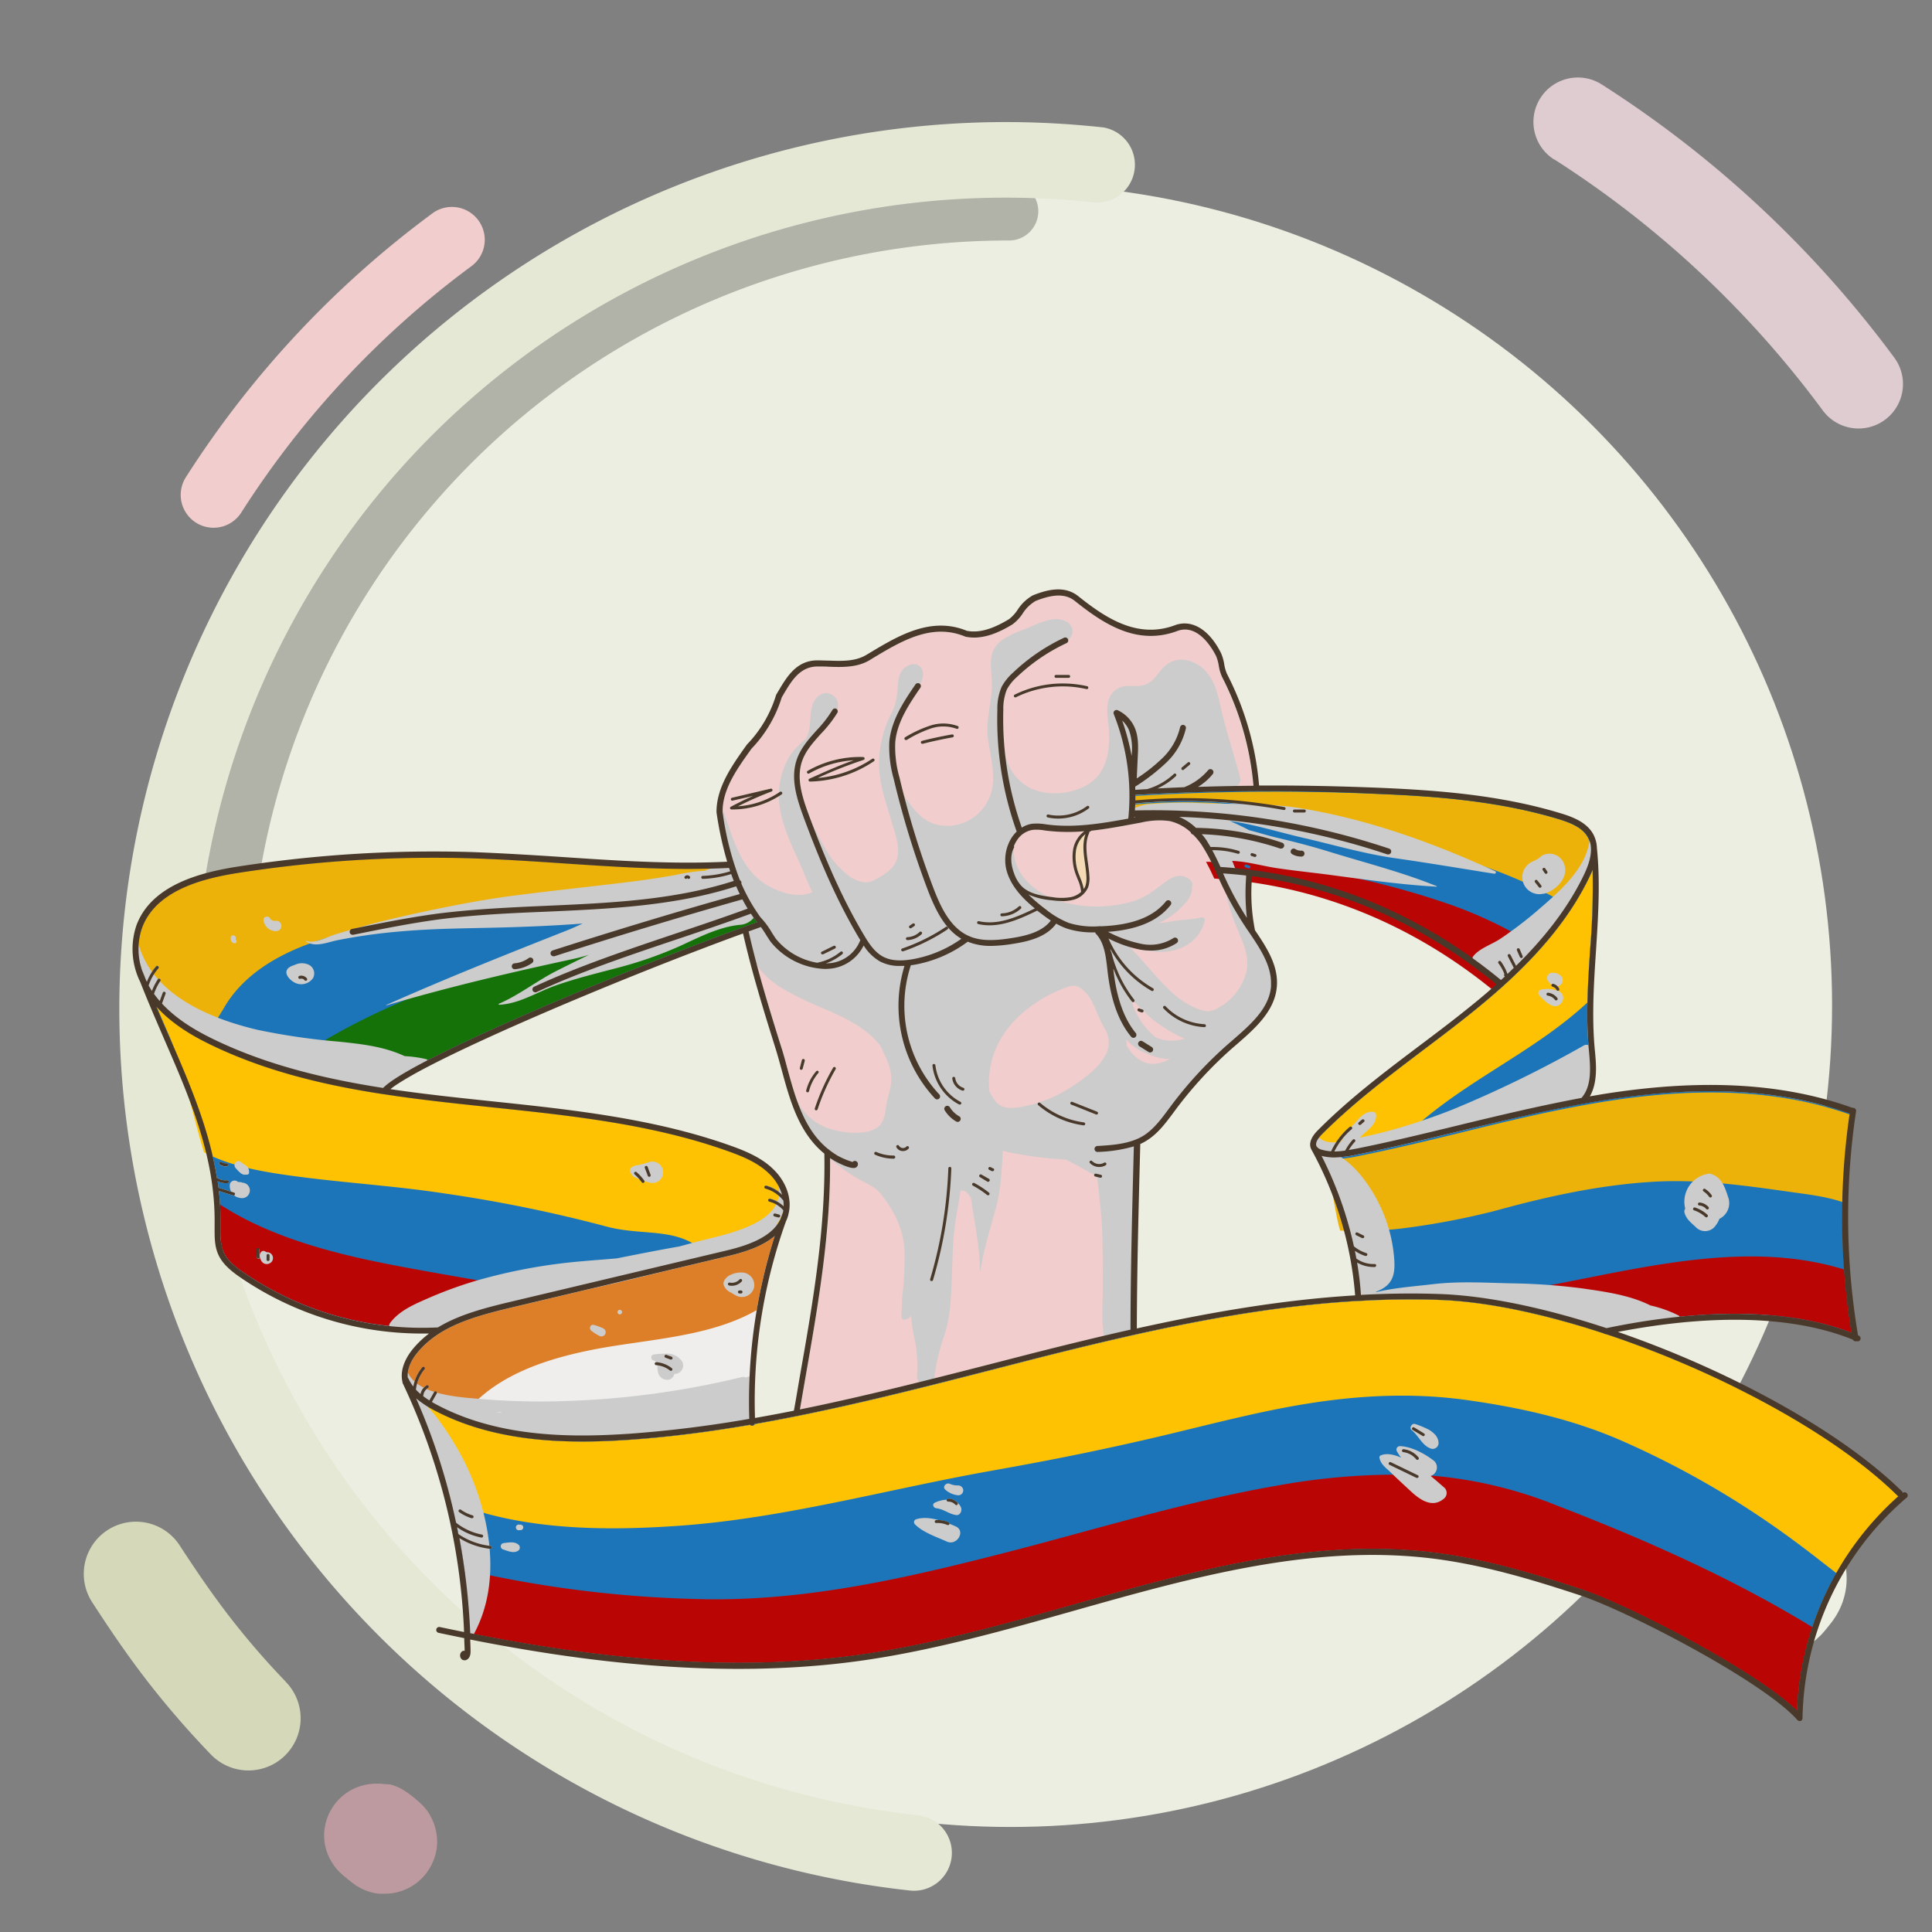<svg xmlns="http://www.w3.org/2000/svg" width="500" height="500" viewBox="0 0 500 500">
  <rect x="0" y="0" width="500" height="500" fill="#808080" stroke="none"/>
  <g id="Grupo_55753" data-name="Grupo 55753" transform="translate(-834 -4763)">
    <g id="CF1_demogracia" transform="translate(834 4762.98)">
      <g id="Layer_1" data-name="Layer 1">
        <g id="Grupo_55709" data-name="Grupo 55709">
          <rect id="Rectángulo_5980" data-name="Rectángulo 5980" width="500" height="500" transform="translate(0 0.02)" fill="none"/>
          <circle id="Elipse_4214" data-name="Elipse 4214" cx="212.62" cy="212.62" r="212.62" transform="translate(48.9 47.6)" fill="#eceee1"/>
          <path id="Trazado_108316" data-name="Trazado 108316" d="M261.14,47.12A211.6,211.6,0,0,0,49.38,258.87a7.57,7.57,0,0,0,15.14,0A196.45,196.45,0,0,1,261.14,62.26a7.57,7.57,0,1,0,0-15.14Z" fill="#b1b2a8"/>
          <g id="Grupo_55708" data-name="Grupo 55708">
            <path id="Trazado_108317" data-name="Trazado 108317" d="M73.92,435.21a205.2,205.2,0,0,1-14.49-16.76C55.13,412.88,51.07,407,46.52,400a13.5,13.5,0,1,0-22.67,14.67c4.8,7.41,9.31,14,14.2,20.31a232.122,232.122,0,0,0,16.37,18.93,13.5,13.5,0,1,0,19.5-18.671Z" fill="#d5d9ba"/>
            <path id="Trazado_108318" data-name="Trazado 108318" d="M98.51,475.74c-3.93-3,3.76,3.21,0,0" fill="#996771"/>
            <path id="Trazado_108319" data-name="Trazado 108319" d="M84.23,478a12.55,12.55,0,0,0,.6,1.89,12.879,12.879,0,0,0,1,2c.27.43.48.73.65,1,.35.47.58.73.76.94.34.39.53.57.68.72s.41.39.53.5l.5.44.73.6,1.12.9.62.47c.14.1.28.21.61.43l.33.22c.22.13.47.3,1.07.61a12.928,12.928,0,0,0,1.46.64,13.356,13.356,0,0,0,1.55.47,14.7,14.7,0,0,0,1.62.28h1.55a12.537,12.537,0,0,0,1.84-.13,13.252,13.252,0,0,0,2.35-.54,14.209,14.209,0,0,0,2.48-1.1,13.57,13.57,0,0,0,5.7-6.37,13.13,13.13,0,0,0,1-3.35,12.858,12.858,0,0,0,.15-2,13.61,13.61,0,0,0-1.42-6,12.9,12.9,0,0,0-1-1.75c-.24-.35-.43-.58-.58-.77-.29-.35-.46-.54-.61-.7s-.41-.41-.53-.53-.33-.32-.46-.43l-.53-.47-.64-.55c-.09-.08-.19-.14-.29-.22l-.26-.22h0c-.45-.34-.77-.59-1.09-.82s-.32-.24-.63-.44c-.16-.11-.34-.24-.79-.5-.24-.14-.53-.31-1.17-.62a13.778,13.778,0,0,0-1.5-.58c-.2-.07-.42-.13-.68-.2h-.46l-.24-.05h-.71a11.854,11.854,0,0,0-1.23-.14H97a14.045,14.045,0,0,0-2.1.23,13.166,13.166,0,0,0-2.38.67,13.38,13.38,0,0,0-6.92,6,13.069,13.069,0,0,0-1.48,4.07,12.619,12.619,0,0,0-.24,2.52,13.12,13.12,0,0,0,.35,2.88ZM98.34,490.1ZM100.81,461.82ZM100.68,461.82ZM100.11,461.69Z" fill="#bd9aa0"/>
            <path id="Trazado_108320" data-name="Trazado 108320" d="M408.39,31.56A272.31,272.31,0,0,1,481,99.36" fill="#590212"/>
            <path id="Trazado_108321" data-name="Trazado 108321" d="M402.21,41.25a261,261,0,0,1,69.53,65,11.5,11.5,0,1,0,18.5-13.67,284.089,284.089,0,0,0-75.66-70.67A11.5,11.5,0,1,0,402.21,41.3Z" fill="#deccd0"/>
            <path id="Trazado_108322" data-name="Trazado 108322" d="M458.51,409.41c-2.73,3.57,2.91-3.41,0,0" fill="#996771"/>
            <path id="Trazado_108323" data-name="Trazado 108323" d="M462.13,428.43a17,17,0,0,0,2.61-.85,18.152,18.152,0,0,0,2.71-1.37c.59-.37,1-.65,1.32-.89.63-.47,1-.78,1.25-1,.52-.47.76-.71,1-.91.36-.36.51-.53.65-.68l.5-.58.62-.75.89-1.11c.15-.2.3-.38.53-.7l.22-.29c.06-.1.14-.2.23-.35s.17-.23.28-.41l.31-.5c.09-.15.21-.34.34-.59a18.8,18.8,0,0,0,.9-1.84,19.28,19.28,0,0,0,.74-2.15,17.748,17.748,0,0,0,.43-1.91,18.605,18.605,0,0,0-7.35-18.05,19.36,19.36,0,0,0-3.14-1.85,18.519,18.519,0,0,0-14.86-.3,17.2,17.2,0,0,0-2,1,16.754,16.754,0,0,0-1.91,1.23c-.4.29-.67.51-.9.7-.42.35-.66.58-.86.76l-.68.67c-.25.26-.38.41-.51.56l-.5.57c-.16.18-.34.38-.53.61s-.2.27-.31.4-.21.24-.31.37h0l-.83,1.1-.22.31-.22.31c-.06.09-.14.2-.23.35s-.16.24-.27.42-.18.29-.3.5-.2.35-.34.6a18.994,18.994,0,0,0-.84,1.84,18.28,18.28,0,0,0-1.32,6.85,18.332,18.332,0,0,0,.49,4.23,18.371,18.371,0,0,0,13,13.57,17.7,17.7,0,0,0,4,.67h1a18.45,18.45,0,0,0,4.41-.54Z" fill="#eef0e3"/>
            <path id="Trazado_108324" data-name="Trazado 108324" d="M55.27,128.1a247.451,247.451,0,0,1,61.56-65.91" fill="#590212"/>
            <path id="Trazado_108325" data-name="Trazado 108325" d="M62.44,132.67A238.8,238.8,0,0,1,121.88,69a8.5,8.5,0,1,0-10.1-13.671A255.91,255.91,0,0,0,48.1,123.53a8.5,8.5,0,0,0,14.34,9.14Z" fill="#f1cdcd"/>
          </g>
          <path id="Trazado_108326" data-name="Trazado 108326" d="M285.55,33a233.648,233.648,0,0,0-25.36-1.39,229.516,229.516,0,0,0-24.85,457.66,9.8,9.8,0,1,0,2.14-19.481A209.928,209.928,0,1,1,283.347,52.446,9.8,9.8,0,0,0,285.55,33Z" fill="#e6e8d6"/>
        </g>
        <g id="Grupo_55714" data-name="Grupo 55714">
          <g id="Grupo_55710" data-name="Grupo 55710">
            <path id="Trazado_108327" data-name="Trazado 108327" d="M329,254.31v1c-.53,5.67-5.29,9.8-9.89,13.8l-.9.78A104.631,104.631,0,0,0,303,286.29l-.65.87c-1.83,2.48-3.72,5-6.26,6.67-3.56,2.26-8.08,2.53-12.06,2.77a.77.77,0,0,0,0,1.54h0a37.08,37.08,0,0,0,9.44-1.44c-.41,15.51-.84,31.52-.87,47.43-8.57,1.93-17,4-25.33,6.11l-11.67,3c-15.93,4.07-32.16,8.21-48.55,11.54q.72-4.2,1.45-8.41c3.24-18.46,6.56-37.54,6.35-56.65.35.24.72.47,1.08.69,0,0,3.28,1.89,5,1.89a1.24,1.24,0,0,0,.68-.17,1,1,0,0,0,.43-1,.78.78,0,0,0-.87-.66.75.75,0,0,0-.48.27,19.769,19.769,0,0,1-3.95-1.67,20.386,20.386,0,0,1-2.06-1.42.74.74,0,0,0-.28-.21,20,20,0,0,1-2.28-2.15c-4.56-5-6.49-12.05-8.35-18.85-.54-2-1-3.8-1.61-5.61-3.29-10.49-6.18-20-8.37-29.67v-.09l3.16-1.14c.45.61.87,1.26,1.33,2,.33.53.7,1.1,1.14,1.76a18.92,18.92,0,0,0,14.1,7.09,14.366,14.366,0,0,0,1.48-.08,10.73,10.73,0,0,0,8.54-6,12.24,12.24,0,0,0,4.23,4.14A10.7,10.7,0,0,0,233,250h1.08a35.17,35.17,0,0,0,7.88,34.3.75.75,0,0,0,.56.24.77.77,0,0,0,.56-1.3,33.58,33.58,0,0,1-7.35-33.42l.72-.09a32.59,32.59,0,0,0,14-6,15.51,15.51,0,0,0,6,1.09,37.7,37.7,0,0,0,5.8-.55c4.1-.64,8.6-1.78,11.09-5.22a16.578,16.578,0,0,0,2.7,1.26,21.45,21.45,0,0,0,7.4,1,.72.72,0,0,0,.19.38c2.15,2.27,2.55,5.7,2.93,9l.06.57c.57,4.85,1.83,11.9,6.13,17.08a.767.767,0,0,0,1.18-.98c-4-4.87-5.23-11.63-5.78-16.28v-.36a32.869,32.869,0,0,0,4.79,8.51.36.36,0,0,0,.3.14.42.42,0,0,0,.24-.07.4.4,0,0,0,.06-.55,31.87,31.87,0,0,1-5.9-12.26.38.38,0,0,0-.15-.22l-.18-.74a28.171,28.171,0,0,0,10.71,10.92.461.461,0,0,0,.2.05.39.39,0,0,0,.33-.19.4.4,0,0,0-.15-.53,27.41,27.41,0,0,1-11.51-12.86,31.58,31.58,0,0,0,8.24,2.88,16,16,0,0,0,2.63.22,11.86,11.86,0,0,0,6.76-1.93.773.773,0,1,0-.88-1.27,11.23,11.23,0,0,1-8.25,1.47,32.86,32.86,0,0,1-8.43-3,1.509,1.509,0,0,0-.22-.11c7.65-.56,13-2.83,16.21-6.94a.76.76,0,0,0-.12-1.07.78.78,0,0,0-1.09.12c-3.19,4-8.72,6.16-16.87,6.45a.81.81,0,0,0-.46,0,21.391,21.391,0,0,1-7.81-.87,23.19,23.19,0,0,1-6-3.55,40.215,40.215,0,0,1-4.43-3.79,18.77,18.77,0,0,0,6,1.48,26,26,0,0,0,2.9.21,10.18,10.18,0,0,0,2.39-.26,5.7,5.7,0,0,0,4.16-3.33,7,7,0,0,0,.32-2.79c-.05-1.14-.22-2.3-.37-3.42-.4-2.8-.78-5.44.32-7.83a.46.46,0,0,0,0-.26,3.124,3.124,0,0,1,.32-.15.39.39,0,0,0,.19-.17c3.73-.41,7.43-1.09,11.08-1.77l1.84-.34a20,20,0,0,1,7.36-.39,11.8,11.8,0,0,1,5.49,2.92.76.76,0,0,0,.6.59,18,18,0,0,1,2.17,2.59,47.7,47.7,0,0,1,3.94,7.57c.33.74.67,1.48,1,2.22a86.417,86.417,0,0,0,6.44,11.5c.3.46.61.92.93,1.37l.17.25C326.18,245.54,329,249.74,329,254.31Zm-16.84,11.18a.39.39,0,0,0-.37-.41,14.94,14.94,0,0,1-10.06-4.63.39.39,0,0,0-.56.53,15.73,15.73,0,0,0,10.59,4.87h0a.38.38,0,0,0,.35-.36ZM298.3,272a.76.76,0,0,0-.24-1.06l-2.35-1.47a.75.75,0,0,0-1.06.24.78.78,0,0,0,.25,1.06l2.34,1.46a.7.7,0,0,0,.41.12A.76.76,0,0,0,298.3,272Zm-2.36-10.24a.39.39,0,0,0-.24-.49l-.76-.26a.39.39,0,1,0-.25.73l.76.26h.13a.38.38,0,0,0,.36-.2Zm-9.8,39.77a.39.39,0,0,0,.12-.53.38.38,0,0,0-.53-.12,2.57,2.57,0,0,1-3.1-.41.39.39,0,0,0-.54,0,.37.37,0,0,0,0,.54,3.28,3.28,0,0,0,2.4,1,3.17,3.17,0,0,0,1.65-.44Zm-.94,2.95a.38.38,0,0,0-.29-.46l-1.27-.29a.38.38,0,1,0-.17.74l1.28.3h.08a.37.37,0,0,0,.37-.25Zm-1.05-16.3a.39.39,0,0,0-.22-.49l-6.42-2.55a.39.39,0,0,0-.49.21.38.38,0,0,0,.22.5l6.41,2.55a.31.31,0,0,0,.13,0,.4.4,0,0,0,.37-.18Zm-3.3,2.71a.38.38,0,0,0-.33-.43,22.11,22.11,0,0,1-11.33-5.05.383.383,0,1,0-.5.58,22.79,22.79,0,0,0,11.73,5.23h.05a.38.38,0,0,0,.38-.29Zm-23.6,12a.4.4,0,0,0-.17-.52l-.77-.38a.39.39,0,0,0-.35.69l.77.38a.38.38,0,0,0,.17,0,.4.4,0,0,0,.35-.06Zm-1.17,2.72a.38.38,0,0,0-.13-.53L254,304a.39.39,0,0,0-.4.67l1.92,1.15a.35.35,0,0,0,.2.05.4.4,0,0,0,.36-.2Zm-.07,3.55a.39.39,0,0,0-.06-.54,24.518,24.518,0,0,0-3.81-2.5.385.385,0,0,0-.36.68,23.138,23.138,0,0,1,3.68,2.42.49.49,0,0,0,.25.08.41.41,0,0,0,.29-.08ZM249.58,282a.39.39,0,0,0-.26-.48,3,3,0,0,1-2.11-2.5.38.38,0,0,0-.42-.33.37.37,0,0,0-.34.42,3.79,3.79,0,0,0,2.66,3.15.2.2,0,0,0,.11,0,.38.38,0,0,0,.36-.26Zm-.82,3.69a.38.38,0,0,0-.17-.52,12.31,12.31,0,0,1-6.51-9.47.39.39,0,0,0-.43-.34.37.37,0,0,0-.33.42,13.08,13.08,0,0,0,6.93,10.08.33.33,0,0,0,.17,0,.37.37,0,0,0,.34-.15Zm-.17,4.27a.76.76,0,0,0-.3-1,6.73,6.73,0,0,1-2.47-2.36.773.773,0,1,0-1.31.82,8.42,8.42,0,0,0,3,2.89.77.77,0,0,0,1-.31Zm-2.39,12.43a.39.39,0,0,0-.77,0,115.49,115.49,0,0,1-4.71,28.71.4.4,0,0,0,.26.48h.11a.39.39,0,0,0,.37-.27,116.551,116.551,0,0,0,4.74-28.9Zm-11-5.17a.381.381,0,1,0-.6-.47,1.234,1.234,0,0,1-1.9-.2.38.38,0,1,0-.68.34,1.86,1.86,0,0,0,1.5,1h.23a1.8,1.8,0,0,0,1.42-.65Zm-3.88,2.6a.385.385,0,1,0-.01-.77,10.92,10.92,0,0,1-4.44-.9.39.39,0,1,0-.31.71,11.56,11.56,0,0,0,4.6,1Zm-15-23.12a.381.381,0,0,0-.66-.38,56,56,0,0,0-4.74,10.54.4.4,0,0,0,.25.49h.12a.37.37,0,0,0,.36-.26,55.128,55.128,0,0,1,4.62-10.37Zm-4.44,1.06a.383.383,0,1,0-.58-.5,12.23,12.23,0,0,0-2.61,5,.39.39,0,0,0,.28.47H209a.39.39,0,0,0,.38-.3,11.35,11.35,0,0,1,2.45-4.65Zm-3.52-3.22a.383.383,0,1,0-.74-.2l-.53,2.05a.38.38,0,0,0,.27.47h.1a.37.37,0,0,0,.37-.29Z" fill="#f1cdcd"/>
            <path id="Trazado_108328" data-name="Trazado 108328" d="M322.52,226.59a56.68,56.68,0,0,0,.17,10.95,82.642,82.642,0,0,1-5.41-9.85c-.26-.55-.5-1.1-.75-1.65C318.53,226.18,320.53,226.35,322.52,226.59Z" fill="#f1cdcd"/>
            <path id="Trazado_108329" data-name="Trazado 108329" d="M316.16,175.16a75.71,75.71,0,0,1,8.15,28.21q-7.31.06-14.36.3a14.69,14.69,0,0,0,3.84-3.33.785.785,0,0,0-1.21-1,15.53,15.53,0,0,1-6.2,4.41c-2.32.1-4.63.2-6.93.32a17.589,17.589,0,0,0,4.8-3.2.4.4,0,0,0,0-.55.39.39,0,0,0-.54,0,16.85,16.85,0,0,1-6.91,3.92l-3.08.19v-.89h.09a51.439,51.439,0,0,0,7.95-6.16,17.69,17.69,0,0,0,5.07-8.86.765.765,0,1,0-1.5-.3,16.23,16.23,0,0,1-4.66,8.08,44.35,44.35,0,0,1-6.56,5.18l.27-5.78c.11-2.28.23-4.87-.74-7.22a8.9,8.9,0,0,0-4.45-4.65.78.78,0,0,0-.85.15.75.75,0,0,0-.18.84A57.35,57.35,0,0,1,292,211.87h0c-6.84,1.26-13.88,2.43-20.75,1.56l-.57-.07a13.69,13.69,0,0,0-3.57-.15,6.61,6.61,0,0,0-2.67,1,84.7,84.7,0,0,1-4.78-30.55,12.83,12.83,0,0,1,.95-5.26,12.23,12.23,0,0,1,2.62-3.22,48,48,0,0,1,12.73-8.69.77.77,0,1,0-.65-1.39,49.589,49.589,0,0,0-13.14,9,13.5,13.5,0,0,0-2.94,3.66,14.13,14.13,0,0,0-1.11,5.9,86.131,86.131,0,0,0,5,31.57,9.441,9.441,0,0,0-1.24,1.48,10.83,10.83,0,0,0-1.38,8.6c1.12,4.06,4.14,7.22,7.32,9.81-4.91,2.38-9.7,4.39-14.48,3.3a.4.4,0,0,0-.46.29.39.39,0,0,0,.3.46,13,13,0,0,0,2.91.32c4.11,0,8.19-1.79,12.34-3.81h0q.57.45,1.14.87c.74.56,1.53,1.15,2.38,1.7-2.19,2.92-6.28,3.93-10,4.52-3.9.62-8,1-11.38-.59-4.62-2.13-7.09-7.28-9.08-12.52a227.919,227.919,0,0,1-8.71-28.46,28.47,28.47,0,0,1-1.08-9.12c.47-5.27,3.67-9.94,6.49-14.07a.74.74,0,0,0-.2-1.06.77.77,0,0,0-1.07.2c-2.78,4.06-6.24,9.13-6.76,14.79a30,30,0,0,0,1.12,9.61,231.126,231.126,0,0,0,8.77,28.66c1.95,5.11,4.36,10.16,8.75,12.76a31,31,0,0,1-12.66,5.3c-3.25.56-5.75.34-7.65-.69-2.15-1.16-3.59-3.36-4.88-5.53-5.09-8.54-9.51-18.18-14.34-31.27-1.67-4.53-3.18-9.33-1.73-13.66.91-2.75,2.87-4.92,4.94-7.22a31.7,31.7,0,0,0,4.25-5.44.77.77,0,0,0-.29-1,.76.76,0,0,0-1,.28,30.809,30.809,0,0,1-4,5.18c-2.09,2.32-4.25,4.71-5.27,7.77-1.6,4.8,0,9.89,1.75,14.67,4.86,13.18,9.32,22.91,14.46,31.53.1.15.19.31.29.47a.5.5,0,0,0-.1.14,9.36,9.36,0,0,1-7.67,5.78c-.38,0-.78.06-1.18.07a14.34,14.34,0,0,0,4.29-2.42.383.383,0,1,0-.49-.59,13.73,13.73,0,0,1-6.05,2.84,17.64,17.64,0,0,1-10.72-6.27c-.41-.61-.76-1.17-1.09-1.69a20.14,20.14,0,0,0-2.81-3.76,46,46,0,0,1-5-8.78.7.7,0,0,0,0-.43.81.81,0,0,0-.36-.43A77.378,77.378,0,0,1,187,210.11c0-5.86,3.66-11,7.51-16.35a33.27,33.27,0,0,0,7.8-13.24l.46-.79c2.1-3.55,4.28-7.22,8.83-7.22.92,0,1.83,0,2.75.06,3.66.12,7.45.25,10.71-1.7l.71-.44c7.56-4.54,15.38-9.24,24-5.67a.38.38,0,0,0,.15.05c4.51.9,8.82-1.22,12.1-3.19a11.07,11.07,0,0,0,2.65-2.82,9.75,9.75,0,0,1,3.35-3.25c4.59-1.83,7.67-1.86,10-.12,7.41,5.93,16.21,11.91,26.86,7.82,5.21-1.74,8.83,4.56,9.83,6.53a11,11,0,0,1,.7,2.49,11.648,11.648,0,0,0,.75,2.89Zm-8.27,22.77a.38.38,0,1,0-.49-.58l-1.53,1.28a.39.39,0,0,0,0,.55.37.37,0,0,0,.29.14.33.33,0,0,0,.24-.1Zm-26.12,11.32a.382.382,0,1,0-.46-.61,12.43,12.43,0,0,1-10,2.18.4.4,0,0,0-.46.29.39.39,0,0,0,.3.46,12.391,12.391,0,0,0,2.72.3A13.2,13.2,0,0,0,281.77,209.25Zm-.12-31.18a.39.39,0,0,0-.29-.46,28.22,28.22,0,0,0-18.76,2.18.38.38,0,0,0-.18.51.4.4,0,0,0,.34.22.34.34,0,0,0,.17-.05,27.5,27.5,0,0,1,18.26-2.11.4.4,0,0,0,.46-.29Zm-4.64-3a.38.38,0,0,0-.38-.39h-3.34a.39.39,0,0,0,0,.77h3.34a.38.38,0,0,0,.37-.38Zm-12.83,60.08a.39.39,0,0,0-.53-.57,6.63,6.63,0,0,1-4.45,1.81.39.39,0,0,0,0,.77h0a7.46,7.46,0,0,0,4.98-2.01Zm-16.06-46.72a.38.38,0,0,0-.2-.5,10.84,10.84,0,0,0-7.19-.13,31.32,31.32,0,0,0-6.47,3,.4.4,0,0,0-.15.53.42.42,0,0,0,.34.19.45.45,0,0,0,.19,0,31,31,0,0,1,6.31-3,10.12,10.12,0,0,1,6.67.11.38.38,0,0,0,.5-.2Zm-1.65,2.42a.39.39,0,1,0-.14-.76c-2.58.47-5.18,1-7.74,1.67a.39.39,0,0,0,.1.76h.1c2.53-.66,5.11-1.21,7.68-1.67Zm-1.27,49.68a.39.39,0,0,0,.11-.54.38.38,0,0,0-.54-.1,48.691,48.691,0,0,1-11.29,5.59.37.37,0,0,0-.23.48.38.38,0,0,0,.36.26h.13a49.74,49.74,0,0,0,11.46-5.69Zm-6.67,1.24a.385.385,0,1,0-.55-.54,4.86,4.86,0,0,1-3.15,1.33.39.39,0,0,0-.37.4.4.4,0,0,0,.39.37h0a5.65,5.65,0,0,0,3.68-1.56Zm-1.91-2.08a.39.39,0,0,0,.11-.53.38.38,0,0,0-.53-.11l-.77.52a.38.38,0,0,0,.21.7.33.33,0,0,0,.21-.07ZM226.21,197a.39.39,0,0,0-.43-.64,30,30,0,0,1-14.12,5,107.4,107.4,0,0,1,11.86-4.68.39.39,0,0,0-.1-.75,27.36,27.36,0,0,0-14.42,3.6.383.383,0,0,0,.37.67,26.61,26.61,0,0,1,11.51-3.42c-3.93,1.38-7.74,3.11-11.45,4.77a.387.387,0,0,0,.16.74h0A30.87,30.87,0,0,0,226.21,197Zm-10.1,48.38a.385.385,0,0,0-.34-.69l-3.08,1.51a.37.37,0,0,0-.18.51.39.39,0,0,0,.34.22.53.53,0,0,0,.17,0Zm-13.83-39.82a.384.384,0,1,0-.44-.63A22.16,22.16,0,0,1,191,208.69a87.415,87.415,0,0,1,8.65-3.82.386.386,0,0,0-.22-.74l-10,2.35a.4.4,0,0,0-.29.46.38.38,0,0,0,.47.28L194.9,206c-2,.87-3.88,1.8-5.76,2.8a.38.38,0,0,0-.2.43.39.39,0,0,0,.37.29h.23a22.88,22.88,0,0,0,12.74-3.93Z" fill="#f1cdcd"/>
            <path id="Trazado_108330" data-name="Trazado 108330" d="M292.22,189.06c.84,2,.73,4.43.63,6.55a59.09,59.09,0,0,0-2.43-9.13,7.16,7.16,0,0,1,1.8,2.58Z" fill="#f1cdcd"/>
            <path id="Trazado_108331" data-name="Trazado 108331" d="M281.16,226.82a6.661,6.661,0,0,1-.27,2.49,3.562,3.562,0,0,1-.42.76,13.26,13.26,0,0,0-.85-2.77c-.09-.23-.18-.45-.26-.68a12.36,12.36,0,0,1-.89-6.55,6.82,6.82,0,0,1,2.46-4.22c-.87,2.42-.51,5.05-.14,7.61C280.94,224.57,281.1,225.72,281.16,226.82Z" fill="#f4dab5"/>
            <path id="Trazado_108332" data-name="Trazado 108332" d="M279.78,230.75v.08a5.75,5.75,0,0,1-2.55,1.32,14.56,14.56,0,0,1-5,0c-2.77-.32-5.9-.82-7.87-2.85a9.14,9.14,0,0,1-1.92-3.28c-.56-1.49-1.3-4.36,0-6.67a.41.41,0,0,0,0-.4,7.781,7.781,0,0,1,.76-1.46,5.91,5.91,0,0,1,4.1-2.75,11.73,11.73,0,0,1,3.16.16l.59.07a46.882,46.882,0,0,0,9.62.12,7.46,7.46,0,0,0-2.92,4.82,13,13,0,0,0,.93,6.95c.08.23.17.46.26.69A9.851,9.851,0,0,1,279.78,230.75Z" fill="#f1cdcd"/>
          </g>
          <g id="Grupo_55711" data-name="Grupo 55711">
            <path id="Trazado_108333" data-name="Trazado 108333" d="M491.15,387.09a.77.77,0,0,0,.27.17,78.4,78.4,0,0,0-26.36,55.45c-10.72-10.4-43.89-27.5-55.73-31.39-11.15-3.66-24.16-7.7-37.6-9.45-31.85-4.13-63.48,4.8-94.08,13.44-17.75,5-36.11,10.2-54.41,12.82-36.94,5.31-74.38-.05-101.54-5.45a174.179,174.179,0,0,0-2.81-24.6,19,19,0,0,0,8.09,2.79h0a.39.39,0,0,0,0-.77,18.14,18.14,0,0,1-8.37-3.08c-.11-.6-.21-1.19-.33-1.77a16.17,16.17,0,0,0,6.31,2.69h.07a.389.389,0,0,0,.07-.77,15.34,15.34,0,0,1-6.7-3.08,163.491,163.491,0,0,0-10.34-32.18,25.752,25.752,0,0,0,5,3.26c16.47,8.57,35.63,8.47,50.48,7.43,10.35-.73,20.65-2.09,30.9-3.85a.76.76,0,0,0,.54.23h0a.73.73,0,0,0,.66-.44c20.54-3.59,40.83-8.77,60.67-13.85l11.66-3c26.79-6.77,55-13.34,83.74-15h.21c6.94-.4,13.92-.51,20.9-.27,12.35.44,27.29,3.65,42.61,8.69a.73.73,0,0,0,.5.16C444.6,354.89,474.77,371,491.15,387.09ZM368.67,371.5a.38.38,0,0,0-.13-.52L366,369.44a.39.39,0,0,0-.53.13.37.37,0,0,0,.13.52l2.56,1.54a.36.36,0,0,0,.2.06A.39.39,0,0,0,368.67,371.5Zm-1.62,6.25a.39.39,0,0,0,.06-.55,5.87,5.87,0,0,0-3.85-2.13.39.39,0,0,0-.43.34.38.38,0,0,0,.34.42,5.09,5.09,0,0,1,3.34,1.86.39.39,0,0,0,.3.14.43.43,0,0,0,.24-.08Zm.06,4.57a.38.38,0,0,0-.18-.51l-7-3.38a.37.37,0,0,0-.5.19.36.36,0,0,0,.17.5l7,3.38a.53.53,0,0,0,.17,0,.39.39,0,0,0,.34-.18Zm-119.34,7.12a.39.39,0,0,0,0-.54,3.17,3.17,0,0,0-2.42-1,.39.39,0,0,0-.38.39.4.4,0,0,0,.39.38,2.42,2.42,0,0,1,1.85.78.37.37,0,0,0,.28.13.4.4,0,0,0,.28-.14Zm-2.06,5.11a.38.38,0,0,0-.19-.51,7,7,0,0,0-3.24-.58.39.39,0,0,0-.37.4.38.38,0,0,0,.41.36,6.18,6.18,0,0,1,2.88.52h.16A.37.37,0,0,0,245.71,394.55Zm-123.19-1.88a.39.39,0,0,0-.25-.48,10.331,10.331,0,0,1-3-1.46.38.38,0,1,0-.44.62,11.449,11.449,0,0,0,3.19,1.58h.11a.39.39,0,0,0,.39-.26Z" fill="#1b75b8"/>
            <path id="Trazado_108334" data-name="Trazado 108334" d="M478.72,288.2a185.3,185.3,0,0,0,.47,56.76c-19.93-7.68-45.29-5-63.4-1.22-15.51-5.12-30.66-8.39-43.16-8.83-6.82-.24-13.62-.14-20.39.23a80.323,80.323,0,0,0-1-8.38,8.46,8.46,0,0,0,4.21,1.16h.36a.39.39,0,0,0,.37-.41.36.36,0,0,0-.4-.36,7.56,7.56,0,0,1-4.72-1.42c-.13-.65-.25-1.32-.39-2a10.381,10.381,0,0,0,2.69,1.33h.13a.38.38,0,0,0,.11-.75,9.53,9.53,0,0,1-3.18-1.75,97.369,97.369,0,0,0-8.37-23.4,13.09,13.09,0,0,0,3.3.41,31,31,0,0,0,6-.77c8.92-1.78,17.9-4,26.58-6.07,12.1-2.94,24.61-6,37.09-8C440.21,280.75,461,281.87,478.72,288.2Zm-35.84,21.66a.37.37,0,0,0,.09-.53,6,6,0,0,0-1.67-1.61.38.38,0,0,0-.53.11.37.37,0,0,0,.11.53,5.44,5.44,0,0,1,1.46,1.41.393.393,0,0,0,.54.09Zm-.77,3.07a.39.39,0,0,0,.05-.54,3.46,3.46,0,0,0-2.32-1.17.39.39,0,0,0-.41.36.38.38,0,0,0,.36.41,2.65,2.65,0,0,1,1.78.9.37.37,0,0,0,.3.13.33.33,0,0,0,.24-.09Zm-.22,2a.39.39,0,0,0,0-.54,8.81,8.81,0,0,0-3.22-1.89.39.39,0,0,0-.48.25.38.38,0,0,0,.24.48,8.16,8.16,0,0,1,2.93,1.72.39.39,0,0,0,.26.1.36.36,0,0,0,.27-.05ZM353,320.28a.4.4,0,0,0-.17-.52l-1.55-.76a.38.38,0,0,0-.51.17.39.39,0,0,0,.18.52l1.53.76a.38.38,0,0,0,.17,0A.37.37,0,0,0,353,320.28Z" fill="#1b75b8"/>
            <path id="Trazado_108335" data-name="Trazado 108335" d="M404.42,332c-6.86,1.35-13.87,2.43-20.76,3.9a188.747,188.747,0,0,1,32.13,7.82c18.11-3.75,43.47-6.46,63.4,1.22q-1.33-8.16-1.92-16.37C453.7,321.26,428,327.4,404.42,332Z" fill="#ba0505"/>
            <path id="Trazado_108336" data-name="Trazado 108336" d="M362.82,317.94a196,196,0,0,0,24.07-4.55c13.27-3.66,26.49-6.59,40.28-7.49,12.37-.8,24,.88,36.18,2.59,4.26.6,9.39,1.2,13.46,2.63.29-5.85,1.3-16.77,2.15-22.58-17.69-6.33-38.52-7.45-63.7-3.42-12.48,2-25,5-37.09,8-8.67,2.12-17.66,4.3-26.57,6.08a31.1,31.1,0,0,1-6,.76,13.211,13.211,0,0,1-3.31-.4c2.26,4.36,3,14.1,4.55,18.93a97.071,97.071,0,0,0,15.98-.55Z" fill="#edb20a"/>
            <path id="Trazado_108337" data-name="Trazado 108337" d="M412.14,225.2a200.64,200.64,0,0,1-.63,20.7c-.56,8.54-1.13,17.37-.3,26,.47,4.95.66,9.29-1.92,12.26-10.69,2-21.35,4.54-31.71,7.05-8.67,2.11-17.63,4.29-26.52,6.07l-2,.36a12.768,12.768,0,0,1,1.63-2.18.39.39,0,0,0-.56-.53,13.889,13.889,0,0,0-2,2.86,21,21,0,0,1-2.8.23,17.52,17.52,0,0,1,4.46-5.74.391.391,0,1,0-.5-.6,18.52,18.52,0,0,0-4.8,6.3,11.1,11.1,0,0,1-2.36-.4,2.33,2.33,0,0,1-1.37-.83c-.62-1,.71-2.53,1.32-3.14,8-8.06,17.24-15,26.18-21.79,3.65-2.75,7.43-5.6,11.07-8.49,10.84-8.59,24.27-20.45,31.85-36A20.847,20.847,0,0,0,412.14,225.2Zm-8.79,31.17a.38.38,0,0,0,.17-.52,2.35,2.35,0,0,0-1.53-1.22.4.4,0,0,0-.47.28.39.39,0,0,0,.29.47,1.63,1.63,0,0,1,1,.82.39.39,0,0,0,.34.21A.33.33,0,0,0,403.35,256.37Zm-.39,2.48a.38.38,0,0,0,.08-.54,3.59,3.59,0,0,0-2.38-1.38.4.4,0,0,0-.43.34.38.38,0,0,0,.34.42,2.83,2.83,0,0,1,1.85,1.08.4.4,0,0,0,.31.15.48.48,0,0,0,.27-.07Zm-50,31.52a.383.383,0,1,0-.5-.58l-.82.71a.38.38,0,0,0,0,.54.39.39,0,0,0,.29.13.38.38,0,0,0,.25-.09Z" fill="#1b75b8"/>
            <path id="Trazado_108338" data-name="Trazado 108338" d="M411.72,219.38c.13,2-.49,4.38-1.93,7.32-4.37,9-10.76,16.72-17.45,23.3l-1.44-2.83a.39.39,0,0,0-.52-.17.4.4,0,0,0-.16.53l1.54,3-1.64,1.58a12.091,12.091,0,0,0-1.74-3.27.39.39,0,0,0-.62.46,11.568,11.568,0,0,1,1.57,2.84.38.38,0,0,0,0,.49l.11.15-1,.9c-21.3-17.55-46.39-27.66-72.59-29.26-.66-1.45-1.36-2.91-2.14-4.34a22,22,0,0,1,6.64.93.25.25,0,0,0,.12,0,.382.382,0,0,0,.1-.75,22.74,22.74,0,0,0-7.29-1c-.33-.57-.68-1.13-1-1.67a14.412,14.412,0,0,0-1.28-1.65,71.4,71.4,0,0,1,20.31,3.72.69.69,0,0,0,.25,0,.78.78,0,0,0,.73-.52.77.77,0,0,0-.49-1,72.341,72.341,0,0,0-22.3-3.84,14.47,14.47,0,0,0-4.34-2.85,191.2,191.2,0,0,1,53.9,9.72.62.62,0,0,0,.23,0,.77.77,0,0,0,.25-1.49,193.19,193.19,0,0,0-65.7-9.89.5.5,0,0,0-.13,0c0-.6.07-1.21.09-1.82a142.321,142.321,0,0,1,38.44,1.71h.07a.37.37,0,0,0,.38-.31.39.39,0,0,0-.31-.45,143.539,143.539,0,0,0-38.55-1.73v-1.42a591.266,591.266,0,0,1,62.42-.55c15.33.61,31.67,1.84,47.27,6.56,3.13,1,6.21,2.19,7.57,4.81a6.44,6.44,0,0,1,.63,1.93h0Zm-11.4,6.74a.41.41,0,0,0,.11-.54l-.51-.77a.39.39,0,1,0-.65.43l.52.77a.37.37,0,0,0,.31.17.51.51,0,0,0,.22-.06Zm-1.52,3.57a.38.38,0,0,0,.06-.54l-1-1.28a.384.384,0,0,0-.6.48l1,1.28a.36.36,0,0,0,.3.14.43.43,0,0,0,.24-.08Zm-4.95,18.24a.39.39,0,0,0,.2-.51l-.76-1.79a.4.4,0,0,0-.51-.21.39.39,0,0,0-.2.51l.77,1.79a.38.38,0,0,0,.35.24Zm-55.87-38a.38.38,0,0,0-.38-.38H335a.38.38,0,0,0-.39.38.39.39,0,0,0,.39.39h2.56a.39.39,0,0,0,.44-.41Zm-1.12,11.79a.77.77,0,0,0,.74-.8.76.76,0,0,0-.8-.73,2.92,2.92,0,0,1-1.62-.43.77.77,0,0,0-1.05.27.76.76,0,0,0,.26,1.05,4.47,4.47,0,0,0,2.31.64Zm-11.71-.14a.38.38,0,0,0-.24-.49l-.77-.25a.384.384,0,0,0-.24.73l.77.25a.27.27,0,0,0,.12,0,.38.38,0,0,0,.36-.26Z" fill="#1b75b8"/>
            <path id="Trazado_108339" data-name="Trazado 108339" d="M306,210.1c6.51-.85,13.55.17,19.76.79,10.6,1.06,20.68,5.34,31.21,6.93,17.24,2.61,34,7.42,49,16.66.76-1.32,3.1-6.4,3.77-7.78,1.44-2.94,2.06-5.33,1.93-7.32l-.06-.6h0a6.44,6.44,0,0,0-.63-1.93c-1.36-2.62-4.44-3.86-7.57-4.81-15.6-4.72-31.94-5.95-47.27-6.56a591.277,591.277,0,0,0-62.42.55c0,.47,0,.95,0,1.42a143.541,143.541,0,0,1,38.55,1.73.39.39,0,0,1,.31.45.37.37,0,0,1-.38.31h-.07a142.319,142.319,0,0,0-38.44-1.71c0,.61-.05,1.22-.09,1.82a.5.5,0,0,1,.13,0Q299.91,209.86,306,210.1Zm93.38,14.6a.4.4,0,0,1,.54.11l.51.77a.41.41,0,0,1-.11.54.51.51,0,0,1-.22.06.37.37,0,0,1-.31-.17l-.52-.77a.4.4,0,0,1,.11-.54ZM335,209.53h2.56a.38.38,0,0,1,.38.38.39.39,0,0,1-.38.39H335a.39.39,0,0,1-.39-.39.38.38,0,0,1,.39-.38Z" fill="#edb20a"/>
            <path id="Trazado_108340" data-name="Trazado 108340" d="M375.42,234.16a213.338,213.338,0,0,0-24.54-6.91q-7.56-1.67-15.2-2.75a.77.77,0,0,1-.39.14h-.16a4.38,4.38,0,0,1-2-.49q-8.43-1.1-16.92-1.54a24.1,24.1,0,0,1,2.77.63.39.39,0,0,1,.25.48.37.37,0,0,1-.36.27h-.12a21.67,21.67,0,0,0-6.64-.93c.79,1.42,1.48,2.88,2.14,4.33,26.21,1.6,51.29,11.71,72.6,29.27l1-.9-.11-.15a.39.39,0,0,1,0-.5,11.052,11.052,0,0,0-1.57-2.83.39.39,0,0,1,.62-.46,11.89,11.89,0,0,1,1.74,3.26c.56-.52,1.1-1,1.65-1.57l-1.55-3a.39.39,0,0,1,.16-.52.4.4,0,0,1,.53.17l1.43,2.83c2.49-2.45,4.93-5.05,7.24-7.82a109.921,109.921,0,0,0-22.57-11.01Zm-51.83-9.67a.41.41,0,0,1-.37.27h-.12l-.77-.26a.384.384,0,0,1,.24-.73l.77.26A.37.37,0,0,1,323.59,224.49Zm68.69,26.37h-.15a.38.38,0,0,1-.35-.24l-.77-1.79a.39.39,0,0,1,.71-.3l.77,1.79a.4.4,0,0,1-.21.54Z" fill="#ba0505"/>
            <path id="Trazado_108341" data-name="Trazado 108341" d="M202.79,310.7a8.239,8.239,0,0,1,.07,1.48,7.87,7.87,0,0,0-3.51-1.95.41.41,0,0,0-.47.28.4.4,0,0,0,.29.47,7,7,0,0,1,3.61,2.23,2.9,2.9,0,0,1-.14.7c-.21.53-.4,1.07-.6,1.61-2.27,4.73-8.63,6.83-14.1,8.13l-55.86,13.27c-7,1.66-13.43,3.41-18.68,6.6a81.71,81.71,0,0,1-50.32-14.14c-2-1.36-4.19-3-5.21-5.34a15.587,15.587,0,0,1-.78-6.48v-.78a70.5,70.5,0,0,0-.44-8.53l3.65,1.14h.11a.38.38,0,0,0,.11-.75l-3.86-1.21h-.1c-.07-.57-.15-1.14-.23-1.72a4.44,4.44,0,0,0,2,.51,3.191,3.191,0,0,0,.54,0,.383.383,0,1,0-.09-.76,3.82,3.82,0,0,1-2.36-.49.42.42,0,0,0-.27-.05c-2-12.81-7.11-24.61-12.48-36.95-1.06-2.43-2.13-4.91-3.19-7.41,4.47,4.94,10.35,8.11,15.12,10.35,13.79,6.5,28.65,10,43.71,12.3h.06c9.27,1.43,18.61,2.41,27.84,3.38,20.53,2.15,41.75,4.38,61.26,11.38,4.33,1.54,7.76,3.1,10.45,5.67a12.69,12.69,0,0,1,3.49,5.59,9.75,9.75,0,0,0-4.12-2.34.383.383,0,1,0-.2.74A8.89,8.89,0,0,1,202.79,310.7Zm-.86,4.12a.39.39,0,0,0-.28-.47l-1-.26a.39.39,0,0,0-.47.28.4.4,0,0,0,.28.47l1,.26h.09a.37.37,0,0,0,.38-.28Zm-33.79-10.27a.4.4,0,0,0,.23-.5L167.6,302a.38.38,0,0,0-.5-.22.39.39,0,0,0-.22.49l.77,2.05a.36.36,0,0,0,.35.25Zm-1.5,1.52a.38.38,0,0,0,.09-.53,12.42,12.42,0,0,0-2-2.19.383.383,0,1,0-.5.58,12.449,12.449,0,0,1,1.91,2.06.39.39,0,0,0,.53.08ZM69.76,326v-1a.39.39,0,0,0-.77,0v1a.39.39,0,1,0,.77,0Zm-2.93-.13a.38.38,0,0,0,.37-.4l-.07-2a.39.39,0,0,0-.77,0l.07,2a.39.39,0,0,0,.39.37Zm-8.17-24a.38.38,0,0,0,.35-.42.39.39,0,0,0-.42-.34,2,2,0,0,1-1.28-.32.39.39,0,0,0-.53.11.37.37,0,0,0,.11.53,2.68,2.68,0,0,0,1.5.46Z" fill="#1b75b8"/>
            <path id="Trazado_108342" data-name="Trazado 108342" d="M491.15,387.09c-16.38-16.14-46.55-32.2-75.47-41.79a.73.73,0,0,1-.5-.16c-15.32-5-30.26-8.25-42.61-8.69-7-.24-14-.13-20.9.27h-.21c-28.73,1.66-56.95,8.23-83.74,15l-11.66,3c-19.84,5.08-40.13,10.26-60.67,13.85a.73.73,0,0,1-.66.44h0a.76.76,0,0,1-.54-.23c-10.25,1.76-20.55,3.12-30.9,3.85-14.85,1-34,1.14-50.48-7.43a25.749,25.749,0,0,1-5-3.26A226.281,226.281,0,0,1,117.56,389c18.07,7.12,39.42,7.21,58.15,5.89,27.2-1.92,53.88-9.43,80.66-14.2,14.41-2.57,25.47-4.74,39.74-8,13.83-3.16,27.56-7,41.57-9.3s28.08-3,42.17-1c13.62,1.92,27,4.91,39.57,10.37a230.252,230.252,0,0,1,34.88,19c5.7,3.77,11.21,7.8,16.58,12,1.59,1.24,3.2,2.48,4.8,3.74,4-6.35,10.1-15.29,15.74-20.24a.771.771,0,0,1-.27-.17Z" fill="#ffc203"/>
            <path id="Trazado_108343" data-name="Trazado 108343" d="M410.83,259.46c.1-4.55.39-9.1.68-13.56a200.623,200.623,0,0,0,.63-20.7,20.092,20.092,0,0,1-1,2.18c-7.58,15.55-21,27.41-31.85,36-3.64,2.89-7.42,5.74-11.07,8.49-8.94,6.75-18.19,13.73-26.18,21.79-.61.61-1.94,2.14-1.32,3.14a2.33,2.33,0,0,0,1.37.83,11.1,11.1,0,0,0,2.36.4,18.52,18.52,0,0,1,4.8-6.3.39.39,0,0,1,.5.6,17.521,17.521,0,0,0-4.46,5.74,21,21,0,0,0,2.8-.23,13.89,13.89,0,0,1,2-2.86.39.39,0,0,1,.56.53,12.772,12.772,0,0,0-1.63,2.18l2-.36c4-.81,8-1.7,12-2.62C377.08,280.54,396.29,273,410.83,259.46Zm-9.31-4.55a.4.4,0,0,1,.47-.28,2.35,2.35,0,0,1,1.53,1.22.38.38,0,0,1-.17.52.33.33,0,0,1-.17,0,.39.39,0,0,1-.34-.21,1.63,1.63,0,0,0-1-.82.39.39,0,0,1-.32-.43Zm-.86,2a3.59,3.59,0,0,1,2.38,1.38.38.38,0,0,1-.08.54.48.48,0,0,1-.23.07.4.4,0,0,1-.31-.15,2.83,2.83,0,0,0-1.85-1.08.38.38,0,0,1-.34-.42.4.4,0,0,1,.43-.32Zm-48.53,34.15a.38.38,0,0,1-.25.09.39.39,0,0,1-.29-.13.38.38,0,0,1,0-.54l.82-.71a.383.383,0,1,1,.5.58Z" fill="#ffc203"/>
            <path id="Trazado_108344" data-name="Trazado 108344" d="M198.88,310.51a.41.41,0,0,1,.47-.28,7.87,7.87,0,0,1,3.51,1.95,8.239,8.239,0,0,0-.07-1.48,8.89,8.89,0,0,0-4.64-3.1.383.383,0,1,1,.2-.74,9.75,9.75,0,0,1,4.12,2.34,12.69,12.69,0,0,0-3.49-5.59c-2.69-2.57-6.12-4.13-10.45-5.67-19.51-7-40.73-9.23-61.26-11.38-9.23-1-18.57-1.95-27.84-3.38h-.06c-15.06-2.31-29.92-5.8-43.71-12.3-4.77-2.24-10.65-5.41-15.12-10.35,1.06,2.5,2.13,5,3.19,7.41,3.49,8,6.56,22.28,9.05,30.28,1.28.66,2.59,1.27,3.93,1.8,5.64,2.22,11.87,3.31,17.85,4.16,13.51,1.91,27.15,2.66,40.66,4.73a366.71,366.71,0,0,1,41.52,8.48c10,2.75,19.33-.18,26.22,7.45l5-1.18c5.47-1.3,11.83-3.4,14.1-8.13.2-.54.39-1.08.6-1.61.06-.23.1-.47.14-.7a7,7,0,0,0-3.61-2.23.4.4,0,0,1-.31-.48Zm-32.24-4.44a.39.39,0,0,1-.53-.08,12.45,12.45,0,0,0-1.91-2.06.383.383,0,0,1,.5-.58,12.419,12.419,0,0,1,2,2.19A.38.38,0,0,1,166.64,306.07Zm1.5-1.52H168a.36.36,0,0,1-.35-.25l-.77-2.05a.384.384,0,1,1,.72-.27l.77,2.05a.4.4,0,0,1-.23.52Zm32,9.82a.39.39,0,0,1,.47-.28l1,.26a.39.39,0,0,1,.28.47.37.37,0,0,1-.37.29h-.09l-1-.26a.4.4,0,0,1-.27-.48Z" fill="#ffc203"/>
            <path id="Trazado_108345" data-name="Trazado 108345" d="M402.62,389.53a110.8,110.8,0,0,0-35.4-7.84h-.57l.28.14a.38.38,0,0,1,.18.51.39.39,0,0,1-.35.22.531.531,0,0,1-.17,0l-1.82-.88a172.379,172.379,0,0,0-33.55,2.69c-24.48,4.21-48.29,11.67-72.32,17.81-25.92,6.62-51.85,12.48-78.77,11.66a298.644,298.644,0,0,1-59.92-7.57q1.13,8.12,1.49,16.47c27.16,5.4,64.6,10.76,101.54,5.45,18.3-2.62,36.66-7.8,54.41-12.82,30.6-8.64,62.23-17.57,94.08-13.44,13.44,1.75,26.45,5.79,37.6,9.45,11.84,3.89,45,21,55.73,31.39a76.867,76.867,0,0,1,4-21.63C448.07,408.3,425.53,398.37,402.62,389.53Z" fill="#ba0505"/>
            <path id="Trazado_108346" data-name="Trazado 108346" d="M411.18,271.64l-.29.31c-6.28,6.14-14,10.66-21.28,15.46-.78.52-1.57,1-2.35,1.53,7.27-1.72,14.64-3.38,22-4.73,2.58-3,2.39-7.31,1.92-12.26Z" fill="#128807"/>
            <path id="Trazado_108347" data-name="Trazado 108347" d="M101.88,327.45c-15-2.89-31.66-7.06-44.92-15.7.1,1.65.16,3.33.14,5v.78c0,2.23-.08,4.52.78,6.48,1,2.33,3.23,4,5.21,5.34a81.71,81.71,0,0,0,50.32,14.14c5.25-3.19,11.66-4.94,18.68-6.6l9.61-2.29C128.45,332.08,115.12,330,101.88,327.45Zm-35-1.62h0a.39.39,0,0,1-.39-.37l-.07-2a.39.39,0,0,1,.77,0l.07,2a.38.38,0,0,1-.43.37Zm2.93.13a.39.39,0,1,1-.77,0v-1a.39.39,0,0,1,.77,0Z" fill="#ba0505"/>
            <path id="Trazado_108348" data-name="Trazado 108348" d="M195.64,238.38a3.717,3.717,0,0,1,.27.29c-30.68,10.93-89.36,35.24-96.77,42.91-14.78-2.3-29.34-5.75-42.83-12.1-4.54-2.14-10.13-5.14-14.4-9.74l.93-2.56a.383.383,0,0,0-.72-.26l-.79,2.17c-.29-.32-.56-.65-.83-1s-.43-.57-.64-.87a13.84,13.84,0,0,1,1.63-3.32.38.38,0,0,0-.11-.53.4.4,0,0,0-.54.1,15.4,15.4,0,0,0-1.52,3c-.3-.46-.59-.93-.85-1.41a12.33,12.33,0,0,1,2.49-4.4.38.38,0,0,0,0-.55.39.39,0,0,0-.53,0,13.07,13.07,0,0,0-2.42,4c-.07-.16-.16-.33-.24-.5-.32-.82-.65-1.64-1-2.47h0a16.87,16.87,0,0,1,0-11c3.65-9.86,16.08-12.86,25.12-14.26a327.707,327.707,0,0,1,60.43-3.72c7.85.25,15.83.78,23.53,1.3,14,.94,28.5,1.9,42.77,1.17h.06l.3.87a27.281,27.281,0,0,1-7.11,1.19.38.38,0,0,0-.38.39.4.4,0,0,0,.39.38h0a27.871,27.871,0,0,0,7.35-1.24c.21.59.44,1.18.67,1.77-15.5,5-32.16,5.72-48.28,6.43-9.26.41-18.82.84-28.12,2-7.54,1-15.1,2.52-22.41,4a.77.77,0,0,0,.15,1.52h.15c7.29-1.47,14.82-3,22.31-4,9.23-1.2,18.76-1.63,28-2,16.28-.73,33.08-1.48,48.82-6.55.3.68.6,1.34.93,2C175.26,235.93,159,240.86,143,246a.77.77,0,0,0,.24,1.5.66.66,0,0,0,.23,0c16.07-5.19,32.44-10.14,48.66-14.72.43.8.88,1.6,1.36,2.39-5.84,2.15-11.9,4.18-18.31,6.34-12.57,4.23-25.58,8.6-36.95,13.88a.77.77,0,0,0-.37,1,.76.76,0,0,0,.7.44.74.74,0,0,0,.32-.07c11.29-5.24,24.25-9.6,36.8-13.81,6.52-2.2,12.69-4.28,18.65-6.47.4.6.81,1.21,1.24,1.81Zm-17.21-11a.39.39,0,0,0,.12-.53.86.86,0,0,0-1.38,0,.39.39,0,0,0,.63.45.09.09,0,0,1,.1,0,.39.39,0,0,0,.33.18.41.41,0,0,0,.2-.06Zm-40.71,21.81a.78.78,0,0,0,.17-1.08.77.77,0,0,0-1.07-.18,7.23,7.23,0,0,1-3.72,1.36.77.77,0,0,0,.07,1.53h.05a8.91,8.91,0,0,0,4.5-1.59Zm-58.37,4.54a.39.39,0,0,0,.07-.54,1.8,1.8,0,0,0-2-.62.39.39,0,0,0,.25.73,1,1,0,0,1,1.1.35.37.37,0,0,0,.3.15.4.4,0,0,0,.28-.03Z" fill="#1b75b8"/>
            <path id="Trazado_108349" data-name="Trazado 108349" d="M195.56,238.29c-.43-.6-.84-1.21-1.24-1.81-6,2.19-12.13,4.27-18.65,6.47-12.55,4.21-25.51,8.57-36.8,13.81a.74.74,0,0,1-.32.07.76.76,0,0,1-.7-.44.77.77,0,0,1,.37-1c11.37-5.28,24.38-9.65,36.95-13.88,6.41-2.16,12.47-4.19,18.31-6.34-.43-.71-.83-1.43-1.23-2.16l-1.64.2c-15.73,4.47-31.58,9.26-47.15,14.29a.66.66,0,0,1-.23,0,.76.76,0,0,1-.73-.53.75.75,0,0,1,.08-.64,232.344,232.344,0,0,0-25.71,7.71c-11.21,4.27-22.08,8.9-32.44,15a81.718,81.718,0,0,1-12.6,6.45,188,188,0,0,0,27.31,6.11c7.41-7.67,66.09-32,96.77-42.91a3.714,3.714,0,0,0-.27-.29Zm-62.34,12.57h-.05a.77.77,0,0,1-.07-1.53,7.23,7.23,0,0,0,3.72-1.36.77.77,0,0,1,1.07.18.78.78,0,0,1-.17,1.08,8.91,8.91,0,0,1-4.5,1.63Z" fill="#147209"/>
            <path id="Trazado_108350" data-name="Trazado 108350" d="M41.91,259.74a86.937,86.937,0,0,0,11.57,9.18c0-1,3.92-7.07,4.38-7.89,9.34-16.35,33.29-21.46,55.82-23.09,21.73-1.57,43.18-3.54,64.62-7.05a106.141,106.141,0,0,0,11.58-2.95c-.23-.59-.46-1.18-.67-1.77a27.87,27.87,0,0,1-7.35,1.24h0a.4.4,0,0,1-.39-.38.38.38,0,0,1,.38-.39,27.28,27.28,0,0,0,7.11-1.19l-.3-.87h-.06c-14.27.73-28.76-.23-42.77-1.17-7.7-.52-15.68-1-23.53-1.3a327.708,327.708,0,0,0-60.43,3.72c-9,1.4-21.47,4.4-25.12,14.26a16.87,16.87,0,0,0,0,11h0c.31.83.64,1.65,1,2.47.08.17.17.34.24.5a13.07,13.07,0,0,1,2.42-4,.39.39,0,0,1,.53,0,.38.38,0,0,1,0,.55,12.33,12.33,0,0,0-2.49,4.4,12.845,12.845,0,0,0,.85,1.41,15.4,15.4,0,0,1,1.52-3,.4.4,0,0,1,.54-.1.38.38,0,0,1,.11.53,13.839,13.839,0,0,0-1.63,3.32c.21.3.42.59.64.87s.54.67.83,1l.79-2.17a.383.383,0,0,1,.72.26Zm135.26-32.89a.86.86,0,0,1,1.38,0,.39.39,0,0,1-.12.53.41.41,0,0,1-.2.06.39.39,0,0,1-.33-.18.09.09,0,0,0-.1,0,.39.39,0,0,1-.63-.45Z" fill="#edb20a"/>
            <path id="Trazado_108351" data-name="Trazado 108351" d="M188.29,325.14c4.24-1,9-2.48,12.22-5.24a141.08,141.08,0,0,0-6.6,47.34,309.818,309.818,0,0,1-30.76,3.83c-14.64,1-33.53,1.14-49.65-7.25-.56-.29-1.14-.6-1.73-.95l1.22-2.14a.39.39,0,1,0-.67-.38l-1.2,2.12c-.53-.34-1.06-.7-1.58-1.09a2.61,2.61,0,0,1,1.23-2.13.38.38,0,0,0,.13-.53.39.39,0,0,0-.53-.13,3.4,3.4,0,0,0-1.54,2.22,11.631,11.631,0,0,1-1.19-1.14,9.86,9.86,0,0,1,2.25-5.28.38.38,0,0,0,0-.54.39.39,0,0,0-.54,0,10.74,10.74,0,0,0-2.34,5,9.821,9.821,0,0,1-1.23-2,1.209,1.209,0,0,0-.2-.26c-.3-2.79,1.55-5.45,2.76-6.84,5.62-6.54,14.26-9,24.14-11.36Zm3.65,6.53a.38.38,0,1,0-.56-.51,2.69,2.69,0,0,1-2.53.79.4.4,0,0,0-.46.29.39.39,0,0,0,.3.46,2.811,2.811,0,0,0,.71.08,3.45,3.45,0,0,0,2.54-1.11Zm.27,2.75a.38.38,0,0,0-.38-.39h-.51a.39.39,0,0,0,0,.77h.51a.38.38,0,0,0,.38-.38ZM174,351.64a.38.38,0,0,0-.23-.49l-1.3-.47a.383.383,0,1,0-.26.72l1.3.47a.27.27,0,0,0,.13,0A.38.38,0,0,0,174,351.64Zm-.1,3a.37.37,0,0,0-.06-.54,7.34,7.34,0,0,0-4-1.56.386.386,0,1,0-.05.77,6.5,6.5,0,0,1,3.6,1.39.37.37,0,0,0,.24.08.36.36,0,0,0,.3-.13Z" fill="#efeeed"/>
            <path id="Trazado_108352" data-name="Trazado 108352" d="M194,357.59c-7.45,3.21-16,4.47-24.17,5.54-6,.79-12.34,1.41-18,3.66a83.479,83.479,0,0,0-8.91,4.52,148.454,148.454,0,0,0,20.26-.24,309.809,309.809,0,0,0,30.76-3.83C193.81,364,193.83,360.81,194,357.59Z" fill="#147209"/>
            <path id="Trazado_108353" data-name="Trazado 108353" d="M152.69,349.46c14-2.86,30.55-3.15,43.15-10.39a133.494,133.494,0,0,1,4.67-19.17c-3.25,2.76-8,4.24-12.22,5.24l-55.85,13.27c-9.88,2.35-18.52,4.82-24.14,11.36-1.21,1.39-3.06,4.05-2.76,6.84a1,1,0,0,1,.2.26,9.82,9.82,0,0,0,1.23,2,10.74,10.74,0,0,1,2.34-5,.39.39,0,0,1,.54,0,.38.38,0,0,1,0,.54,9.86,9.86,0,0,0-2.25,5.28,11.634,11.634,0,0,0,1.19,1.14,3.4,3.4,0,0,1,1.54-2.22.39.39,0,0,1,.53.13.38.38,0,0,1-.13.53,2.61,2.61,0,0,0-1.23,2.13,16.33,16.33,0,0,0,1.58,1.09l1.2-2.12a.39.39,0,1,1,.67.38l-1.22,2.14c.59.35,1.17.66,1.73.95a57.937,57.937,0,0,0,6.2,2.78C127.35,356.49,140,352.05,152.69,349.46Zm39.52-15a.38.38,0,0,1-.38.38h-.51a.39.39,0,0,1,0-.77h.51a.38.38,0,0,1,.38.35Zm-3.82-2.18a.4.4,0,0,1,.46-.29,2.69,2.69,0,0,0,2.53-.79.38.38,0,1,1,.56.51,3.45,3.45,0,0,1-2.54,1.11,2.81,2.81,0,0,1-.71-.08.39.39,0,0,1-.3-.5Z" fill="#dd7e28"/>
          </g>
          <g id="Grupo_55712" data-name="Grupo 55712">
            <path id="Trazado_108354" data-name="Trazado 108354" d="M330.31,224.67c4.76.72,9.52,1.18,14.28,1.82,9,1.2,18.19,2.5,27.23,3,.07,0,.07-.1,0-.13-9-3.65-18.62-6.08-27.89-8.94-4.56-1.41-9.13-2.59-13.77-3.68-2.18-.52-4.53-1.27-6.89-1.87-1.62-.86-3.29-1.65-5-2.39,6.45.92,12.63,2.9,19.06,4.38,7.89,1.82,15.82,4.15,23.84,5.28,8.53,1.21,17,2.65,25.52,4,.36.06.67-.46.27-.65-16.14-7.39-32.78-13.4-50.34-16.3-8.23-1.35-16.8-1-25.13-1.28a96.936,96.936,0,0,0-13,.15,12.71,12.71,0,0,0-5.5,1.38,1.421,1.421,0,0,1,0-.16c.22-1-.58-3.07-.2-4.37a1.64,1.64,0,0,0,1.33.27,1.76,1.76,0,0,0,.95-.58,2.7,2.7,0,0,0,.59.09c4.59.11,9.14-.22,13.71-.51,2.71-.18,5.81,0,8.51-.72,1.31.81,3.58-.25,3.06-2.2-1.62-6.06-3.6-12-5-18.11-.85-3.88-1.81-8-5.13-10.55-2.82-2.14-6.46-2.68-9.25-.27-1.83,1.57-2.66,3.83-5,4.81-2.14.88-4.27,0-6.36.68-3.68,1.28-3.91,4.88-3.5,8.18.75,6,.75,13.4-5.08,17-4.62,2.83-11.71,3.31-16.31.2-3.91-2.64-5.28-7-6.14-11.45a25.164,25.164,0,0,1-.18-3,64.437,64.437,0,0,1,1.06-8.41,22.586,22.586,0,0,0,.2-3.15,1,1,0,0,0,.67-.34,66.718,66.718,0,0,1,6.48-6.76,51.69,51.69,0,0,1,5.29-3.58H273l-.38.15c-1.12.82-2.26,1.6-3.41,2.36v.07c2.1-1.09,8.28-2.47,8.36-5.53.06-2.71-2.92-3.51-5-3.26-2.59.32-5.17,1.67-7.56,2.64a27.379,27.379,0,0,0-5.42,2.55c-3.86,2.7-3.2,6.09-2.93,10.25.35,5.19-1.63,10.13-1,15.34.73,5.49,2.79,11.35-.2,16.54a11.78,11.78,0,0,1-13.18,5.78c-4.74-1.31-6.65-5.39-9.46-8.9a.54.54,0,0,0-.68-.14,48.084,48.084,0,0,1-1.73-8.05,14.79,14.79,0,0,1,1.77-9.17,18.153,18.153,0,0,0,2.51-5.21c1.95-2.42,5-6,4-8.5s-4.05-1.54-5.28.18a6.74,6.74,0,0,0-1,3.33c-.28,2.7-.28,4.78-1.53,7.34a29.3,29.3,0,0,0-3.39,12.85c-.11,5.16,1.68,10.17,3.12,15.06.79,2.71,2.08,6.11,1.77,9s-2.48,4.56-4.91,5.95c-1.63.93-2.61,1.54-4.51,1.09a9.28,9.28,0,0,1-4.22-2.3,22.85,22.85,0,0,1-4.65-5.44A92.52,92.52,0,0,1,207.42,207a.35.35,0,0,0-.34-.2c-1.24-3.66-1.83-7.53,0-11.15a22,22,0,0,1,3.61-4.7.781.781,0,0,0,.21-.16c1.94-2.06,5.25-4.43,5.87-7.35a3.17,3.17,0,0,0-2.42-4c-2.06-.32-3.6,1.39-4.12,3.21-.83,2.88-.2,6-1.68,8.65a19.09,19.09,0,0,0-4.08,4.24,20,20,0,0,0-2.79,12.49c.56,5.37,3.11,10.57,5.32,15.42,1,2.22,2,5,3.25,7.46-4.84,2.19-12-1.12-15.16-4.52-4.38-4.67-5.86-10.95-8-16.76a.17.17,0,0,0-.32.09c.11.81.24,1.61.39,2.42a.18.18,0,0,0-.06.14,44.25,44.25,0,0,0,2.16,12,.63.63,0,0,0-.24,0H189c-1.91-.45-4.33.32-6.05.83a1.721,1.721,0,0,0-.49.24,52.158,52.158,0,0,0-7.72,1.13c-4.53.81-9.08,1.46-13.64,2-9.32,1.12-18.66,2.11-28,3.31-8.84,1.14-17.6,2.91-26.3,4.8-4.41,1-8.8,2-13.15,3.24-2.3.65-4.58,1.34-6.86,2-2.07.65-5.38,2.51-7.54,1.69-.1,0-.14.1-.07.15,2.4,1.62,5.46.23,8-.29a144.171,144.171,0,0,1,15.9-2.26c9.75-.9,19.49-.83,29.26-1.14,6.15-.19,12.31-.48,18.45-.95-1.35.63-2.71,1.25-4.11,1.8-15.68,6.2-31.3,12.41-46.71,19.28-.06,0,0,.13,0,.11,16.06-4.76,32.31-8.56,48.67-12.09,1.28-.28,2.52-.62,3.76-1-2.75,1.35-5.5,2.7-8.23,4.08-5.14,2.59-9.82,6.32-15.08,8.6-.11.05,0,.24.07.24,5.19-.23,9.65-3.2,14.45-4.91,5.39-1.92,10.92-3.25,16.44-4.71a103.509,103.509,0,0,0,15.7-5.48c5-2.27,10.23-5.07,15.81-5.59a4.94,4.94,0,0,0,3.78-2.2,31.833,31.833,0,0,0,1.93,2.6,1.14,1.14,0,0,0-.25.06,1,1,0,0,0-.38-.08,4.219,4.219,0,0,0-1.17.21,1.27,1.27,0,0,0-.49-.13,1.78,1.78,0,0,0-1.79,1,1.14,1.14,0,0,0,.48,1.58,5.252,5.252,0,0,0,0,.8v.32a8.16,8.16,0,0,0,1,4.07c.18.58.35,1.1.48,1.53a.62.62,0,0,0,.69.49c2.58,4.36,7.75,7,12.18,9.14,6.51,3.1,14.07,5.34,19,10.93.32.36.62.74.91,1.12,1,2.3,2.31,4.48,2.65,7.09.36,2.78-.46,4.73-1.06,7.31-.4,1.79-.35,3.93-1.39,5.5-2.24,3.34-9,2.66-12.38,1.74a14.44,14.44,0,0,1-10.22-9.26h-.08a14.35,14.35,0,0,0,4.57,10.1c1.21,3.31,4,6.05,6.77,8.14a41.57,41.57,0,0,0,5.28,3.68c2.05,1.11,4.32,2,5.82,3.83,3.53,4.4,6,9.31,6.21,15a93.583,93.583,0,0,1-.51,11.08,10.73,10.73,0,0,0-.15,2.24c-.07,1.23-.13,2.45-.13,3.67a.62.62,0,0,0,.62.62,2.18,2.18,0,0,0,1.9-1.12v.76a67.465,67.465,0,0,0,1.16,6.87,40.572,40.572,0,0,1,.35,8c-.12,3,4.21,2.83,4.54,0a48.179,48.179,0,0,1,2.41-10.11,38.811,38.811,0,0,0,1.78-10c.48-6.27.24-12.78,1.09-19,.4-2.92,1-5.83,1.43-8.76,1.13-.33,2,.63,2.74,2.06.06.55.13,1.11.22,1.67.88,5.67,2,11.18,2.07,16.95a.065.065,0,0,0,.13,0c.83-5.59,2.53-10.84,4-16.27,1.32-4.74,1.49-9.82,1.77-14.75.62.17,1.22.3,1.71.42A100.5,100.5,0,0,0,274,300c.62.07,1.25.1,1.87.12l2.92,1.51c1.71.91,3.36,2,5.14,2.79.57,5.28,1.24,10.56,1.37,15.86.1,4.26.11,8.53.11,12.79s-.43,8.66.32,12.84c0,.23.4.21.45,0s.05-.3.08-.45a.94.94,0,0,0,1.37.27,3.11,3.11,0,0,0,1.85.31c4.8-.46,3.93-7.19,3.95-10.36q.09-10.75.16-21.5c0-3.57-.09-7.17.1-10.74a79.435,79.435,0,0,0,.52-8.42,20.76,20.76,0,0,0,3.9-2.57c6.21-5.34,11.47-12.17,17.08-18.13,4.7-5,11.15-10.09,13.68-16.61,2.65-6.88-2.24-11.15-5.13-16.88a.28.28,0,0,0-.34-.14l-1.45-3c.53.34,1.46.07,1.37-.69a15.161,15.161,0,0,0-.43-2.34,1.381,1.381,0,0,0,0-.5l-.15-.92h0c.12-1.45.23-2.9.28-4.35a3.21,3.21,0,0,0-.5-2.05.92.92,0,0,0-.81-1.12l-1.78-.3c-.34-.87-.69-1.74-1.05-2.6C322.62,222.94,326.79,224.14,330.31,224.67Zm-73.13,59.79a21.471,21.471,0,0,1-1.14-2c-1.17-12.63,7.63-22,19-26.57,1.71-.68,3-1.23,4.63-.16a10,10,0,0,1,3,3.6c1.13,2.26,1.87,4.57,3.18,6.75,3.64,6.08-2.51,11.07-7.21,14.33a35.71,35.71,0,0,1-14.77,6.16C261.08,286.94,258.85,286.92,257.18,284.46Zm42.41-10.79a10.34,10.34,0,0,0,3.16.36,8.64,8.64,0,0,1-4.39,1.33c-2.7,0-4.94-1.86-6.34-4-.11-.16-.25-.4-.42-.7a10.048,10.048,0,0,0-.18-1.73,13.109,13.109,0,0,0,5.08,3.62,22.6,22.6,0,0,0,3.09,1.12Zm-8.43.34.29.42-.33-.29a.651.651,0,0,0,.04-.14Zm-5-18.52ZM295,260.7l.72.64a20.458,20.458,0,0,0,4.28,3.73,35.34,35.34,0,0,0,6.6,3.76,10.63,10.63,0,0,1-6.6,0l-1-.4a19.46,19.46,0,0,1-6.39-10.14C293.37,259.1,294.18,259.92,295,260.7Zm31.28-9.22v.02ZM191.36,224.57a1.543,1.543,0,0,0-.08-.19Zm131.15,27.2a15,15,0,0,1-8.16,9.58,5.459,5.459,0,0,1-2,.4c-8.64-1.58-13.89-10.78-20.52-17.12a22,22,0,0,0,8.57,1.74c5.44-.1,9.87-2.59,11.38-8.05a.73.73,0,0,0-.88-.88c-2.5.62-5,.54-7.48,1-1.26.23-2.47.41-3.69.52a19.58,19.58,0,0,0,6.94-5.13,7.11,7.11,0,0,0,1.79-3.28c0-.08,0-2.4.21-1.31a2.23,2.23,0,0,0-1.26-1.93c-1.79-1.16-3.69-.5-5.3.61-2.84,2-5,4.06-8.41,5.2a33.1,33.1,0,0,1-20.34-.18c-7.24-2.6-12.73-8.89-10.58-16.47.16-.18.31-.36.49-.53,2.32-2.32,3.92-1.67,6.85-1.54a77.87,77.87,0,0,0,13.47-.9c2.32-.3,5.37-.32,7.49-1.64a.7.7,0,0,0,.06.19,1.43,1.43,0,0,0,1.74.61c2.7.34,5.88-.4,8.49-.54L304,212c1.5,1.63,3.6,2.24,5.45,3.6,1,.76,1.87,1.79,2.82,2.63a4.24,4.24,0,0,0,2.51,4.42,31.907,31.907,0,0,0,1.6,2.85,1,1,0,0,0,.25,1.41v.33a2.1,2.1,0,0,0,.1.81,49.631,49.631,0,0,0,2.47,9.77C320.76,242.31,323.73,246.86,322.51,251.77Z" fill="#ccc"/>
            <path id="Trazado_108355" data-name="Trazado 108355" d="M381.19,247.61a.85.85,0,0,0,.13,1l.48.49a1.65,1.65,0,0,0,1.37.45,33.56,33.56,0,0,0,4.38,4.29,1.47,1.47,0,0,0,2,0,85.628,85.628,0,0,0,12.3-13.54,10.672,10.672,0,0,0,.79-1l.81-1.1a96.9,96.9,0,0,0,5.64-8.68c1.33-2.31,3.34-4.78,2.95-7.53a.33.33,0,0,0-.38-.23,11.39,11.39,0,0,0,.23-5.81.212.212,0,1,0-.42.05c-.05,8.26-8,14.83-13.82,19.87a103.389,103.389,0,0,1-9.32,7.08C386.15,244.43,382.74,245.47,381.19,247.61Z" fill="#ccc"/>
            <path id="Trazado_108356" data-name="Trazado 108356" d="M434.34,340.43a31.408,31.408,0,0,0-7.21-2.56c-5.34-2.7-11.91-3.59-17.77-4.43a159.848,159.848,0,0,0-18.56-1.3c-6.69-.16-13.36-.57-20,.23-4.66.55-9.9.92-14.66,2.05v-.16a1.471,1.471,0,0,0,.38-.11c3.87-1.58,4.61-4.23,4.3-8.31a38.43,38.43,0,0,0-3-12.3c-2.17-5.07-6.46-11.86-12-14.76a27.518,27.518,0,0,0,5.24-.82c5.75-1.15,11.5-2.44,17.22-3.76,9.05-2.08,18.09-4.47,27-7.12a50.8,50.8,0,0,0,6.72-.94c2.65-.36,5.91-.38,8.07-2.17,2.32-1.94,3.26-6.33,2.08-9.37a4,4,0,0,0-.32-2.06,1.319,1.319,0,0,0-.16-.25,1.28,1.28,0,0,0-1.73-1.73A300.836,300.836,0,0,1,376.33,287a158.481,158.481,0,0,1-16.84,5.65c-2.52.68-5.06,1.27-7.61,1.8l1.15-1.08c1.47-1.33,3.24-2.59,3.1-4.8a.84.84,0,0,0-.82-.81c-2.2-.15-3.47,1.62-4.81,3.08s-2.81,2.81-3.33,4.62c-2.23.38-4.49.4-6-1.26a.42.42,0,0,0-.7.19c-.47,1.69.16,2.63,1.28,3.11a.54.54,0,0,0-.32.76,15.16,15.16,0,0,0,1.29,2.23c1.68,5.35,4.18,10.42,5.84,15.79.2.69.41,1.37.6,2.05.46,2.23.95,4.45,1.37,6.69.47,2.48.37,6.2,1.56,8.76a3.15,3.15,0,0,0-.24,1.16,1.1,1.1,0,0,0,.23.76h-.13a.28.28,0,0,0,.07.54c6.1.81,12.67-.67,18.79-1.06,1.1-.08,2.21-.11,3.32-.14,4,.87,8.22,1.34,12.27,2.15,5.06,1,10,2.33,15,3.64,4.33,1.14,8.85,2.72,13.29,3.34a6.62,6.62,0,0,0,4.06-.65,1,1,0,0,0,.69.28,14.43,14.43,0,0,0,6-1.06,1.55,1.55,0,0,0,.22-.12,2.41,2.41,0,0,0,2.12-.65,16.172,16.172,0,0,0,2.86-.1l3.27.11C434.71,342,435.11,340.77,434.34,340.43Z" fill="#ccc"/>
            <path id="Trazado_108357" data-name="Trazado 108357" d="M110.25,274.11a32,32,0,0,0-5.51-.76c-5.4-2.51-11.08-3.13-17.22-3.77a169.868,169.868,0,0,1-20.94-3.06c-12.68-3-28.29-9.49-31.11-23.82h0a17.24,17.24,0,0,0,1,7.35C38,263.17,52.75,269,63.56,273.18a156.917,156.917,0,0,0,22.19,7c3.78.87,7.89,1.84,11.69,1.32a2.8,2.8,0,0,0,.74.63,1.67,1.67,0,0,0,1.66,0,86,86,0,0,0,10.62-6.36.92.92,0,0,0-.21-1.66Z" fill="#ccc"/>
            <path id="Trazado_108358" data-name="Trazado 108358" d="M202.74,308.08a.33.33,0,0,0-.42-.26,8.1,8.1,0,0,0-1.27-3.26c-.08-.14-.33-.05-.27.11,4.91,12-13.35,14.78-20.88,16.82l-4.08,1.11c-5.38.94-10.75,2-16.11,3.07-3,.29-6.05.48-9.07.76a142.136,142.136,0,0,0-27.29,5,106.8,106.8,0,0,0-12.26,4.45c-3.68,1.61-7.74,3.26-10.18,6.59a1.45,1.45,0,0,0,.23,1.77l.2.17a1.43,1.43,0,0,0,2.18-.28l.08-.13.09-.06a1.37,1.37,0,0,0,.7.27c4.28.41,10.4.11,13.82-3,5-.74,9.9-3.31,14.89-4.2,7.38-1.33,14.77-2.36,22.1-4q10.67-2.35,21.2-5.28l1.12-.3a79.932,79.932,0,0,0,14.67-4,23.831,23.831,0,0,0,3.4-1.68c1.13.24,2.32-.57,3.13-1.36,1-.94,2.27-2.17,2.35-3.58a10.31,10.31,0,0,0,1.67-8.73Z" fill="#ccc"/>
            <path id="Trazado_108359" data-name="Trazado 108359" d="M195.15,357.72a1.22,1.22,0,0,0-2-1.17,1.91,1.91,0,0,0-1.27-.12,221.809,221.809,0,0,1-44.7,6.15,183.76,183.76,0,0,1-21.51-.4c-5.78-.53-18-.82-20.32-7.47a.15.15,0,0,0-.29,0,5,5,0,0,0,1.63,4.39.22.22,0,0,0,.08.15c10.09,9.29,25.08,12.79,38.43,13.37,7.77.34,15.59-.73,23.32-1.38l11.87-1c3.81-.32,8.14,0,11.61-1.75a2,2,0,0,0,.91-.88,1.469,1.469,0,0,0,.36,0,1.18,1.18,0,0,0,2-.83C195.15,363.92,194.49,360.53,195.15,357.72Zm-65.82,7.92-.93-.22c.51.05,1,.09,1.54.12Z" fill="#ccc"/>
            <path id="Trazado_108360" data-name="Trazado 108360" d="M117.18,372.92c-2.62-4.2-6-9.15-10.08-12-.25-.17-.47.15-.38.38.39.88.83,1.74,1.29,2.59.69,4.73,3.26,9.71,4.94,14.18a135,135,0,0,1,4.68,14.53,105.869,105.869,0,0,1,2.77,15.89c.43,4.52-.21,9.34.68,13.78v.28c-.15.82,1,1.42,1.42.6,5.9-10.62,5.21-23.47,1.74-34.79a66.5,66.5,0,0,0-7.06-15.44Z" fill="#ccc"/>
            <path id="Trazado_108361" data-name="Trazado 108361" d="M370.26,382a2.33,2.33,0,0,0,.93-3.86c-2.35-1.85-5.83-3.76-8.89-3.86a.89.89,0,0,0-.76,1.37h0a10.142,10.142,0,0,0,1.07,1.6c-1.8-.78-3.76-1.26-5.35-.54a.57.57,0,0,0-.25.62c.32,1.65,1.63,2.52,2.81,3.66,1.73,1.67,3.49,3.3,5.25,4.93,2.48,2.31,5.73,4.58,8.77,1.81a1.9,1.9,0,0,0,0-2.67C372.67,384.06,371.49,383,370.26,382Z" fill="#ccc"/>
            <path id="Trazado_108362" data-name="Trazado 108362" d="M370.39,374.94a1.52,1.52,0,0,0,1.91-1.46,3.41,3.41,0,0,0-.82-2.09,7.19,7.19,0,0,0-1.63-1.33,23.061,23.061,0,0,0-3.59-1.5c-.86-.31-1.66,1-.92,1.58C367.16,371.59,368.08,374.2,370.39,374.94Z" fill="#ccc"/>
            <path id="Trazado_108363" data-name="Trazado 108363" d="M247.34,395.06c-2.88-1.29-7.08-2.89-10.25-1.85a.77.77,0,0,0-.33,1.27c2,2.1,5.68,3.32,8.29,4.5S250,396.24,247.34,395.06Z" fill="#ccc"/>
            <path id="Trazado_108364" data-name="Trazado 108364" d="M241.88,388.93c-.73.36-.3,1.34.38,1.41,1.88.17,3.35,1.54,5.19,1.78,1.13.14,1.63-1.27,1.21-2.11C247.4,387.55,243.94,387.9,241.88,388.93Z" fill="#ccc"/>
            <path id="Trazado_108365" data-name="Trazado 108365" d="M248,384.45a5.05,5.05,0,0,1-2.17-.41c-.92-.45-2.07.77-1.17,1.52A5.73,5.73,0,0,0,248,387a1.25,1.25,0,0,0,1.11-.63,1.28,1.28,0,0,0,.13-1,1.36,1.36,0,0,0-1.24-.92Z" fill="#ccc"/>
            <path id="Trazado_108366" data-name="Trazado 108366" d="M130.43,399.36a.84.84,0,0,0-.22,1.65c1.18.4,2.69,1.1,3.89.34a1,1,0,0,0,.19-1.47C133.27,398.87,131.69,399.21,130.43,399.36Z" fill="#ccc"/>
            <path id="Trazado_108367" data-name="Trazado 108367" d="M134.71,394.6h-.25a.74.74,0,1,0,0,1.42h.25a.71.71,0,1,0,0-1.42Z" fill="#ccc"/>
            <path id="Trazado_108368" data-name="Trazado 108368" d="M156.6,345.34a1.11,1.11,0,0,0-.4-1.5,14.371,14.371,0,0,0-2.47-.92c-1-.3-1.39,1-.65,1.53a11.857,11.857,0,0,0,2,1.28,1.12,1.12,0,0,0,1.52-.39Z" fill="#ccc"/>
            <path id="Trazado_108369" data-name="Trazado 108369" d="M160.4,339a.59.59,0,1,0,.59.59A.59.59,0,0,0,160.4,339Z" fill="#ccc"/>
            <path id="Trazado_108370" data-name="Trazado 108370" d="M170.27,355.06a2.43,2.43,0,0,0,2.92,2,1.86,1.86,0,0,0,1.32-1.48,2.17,2.17,0,0,0,2-3.25,4.7,4.7,0,0,0-3.78-2,26.329,26.329,0,0,0-3.43.22.78.78,0,0,0-.2,1.53,4.24,4.24,0,0,1,1.13.72,5.41,5.41,0,0,0,.04,2.26Z" fill="#ccc"/>
            <path id="Trazado_108371" data-name="Trazado 108371" d="M195.12,333.34a3.25,3.25,0,0,0-3.08-4,6.3,6.3,0,0,0-3.12.69c-.82.34-2,1.59-1.6,2.6a3.17,3.17,0,0,0,1.43,1.69c.11.06.89.49.35.14a11.622,11.622,0,0,0,1.33.82,3.25,3.25,0,0,0,4.69-1.94Z" fill="#ccc"/>
            <path id="Trazado_108372" data-name="Trazado 108372" d="M165,305a17.288,17.288,0,0,0,3.13,1.08,2.77,2.77,0,1,0,0-5.35,22,22,0,0,1-3.37.87c-.78.15-1.92.58-1.72,1.59A2.732,2.732,0,0,0,165,305Z" fill="#ccc"/>
            <path id="Trazado_108373" data-name="Trazado 108373" d="M62.61,306h-.1a2.7,2.7,0,0,0-.63-.07h-.14c-.41-.17-.49-.2-.23-.1a.76.76,0,0,1-.19-.12,1.25,1.25,0,0,0-1.82.74,3.17,3.17,0,0,0,1.71,3.34,4.42,4.42,0,0,0,1.45.31,2,2,0,1,0,0-4Z" fill="#ccc"/>
            <path id="Trazado_108374" data-name="Trazado 108374" d="M63.67,304a1,1,0,0,0,.41,0,.51.51,0,0,0,.37-.48.82.82,0,0,0,0-.39,1.83,1.83,0,0,0-.79-1.45c-.47-.34-1-.65-1.45-1-1-.67-2,.79-1.25,1.61S62.62,304.28,63.67,304Z" fill="#ccc"/>
            <path id="Trazado_108375" data-name="Trazado 108375" d="M69,324.11a1.22,1.22,0,0,0-.38-.22.81.81,0,0,0-1.14.26,1.56,1.56,0,0,0-.27.93,2.94,2.94,0,0,0,.29,1,2,2,0,0,0,.74.88,1.64,1.64,0,0,0,1.67-.06,1.51,1.51,0,0,0-.91-2.8Z" fill="#ccc"/>
            <path id="Trazado_108376" data-name="Trazado 108376" d="M76,254.17a3.71,3.71,0,0,0,5-1,2.52,2.52,0,0,0-.89-3.37,4.16,4.16,0,0,0-3.75-.1c-.81.3-1.85.59-2.18,1.54C73.8,252.36,75.13,253.67,76,254.17Z" fill="#ccc"/>
            <path id="Trazado_108377" data-name="Trazado 108377" d="M447.32,310.07c-.91-2.76-1.7-5.51-4.83-6.33a7.316,7.316,0,0,0-6.35,9.09,1.21,1.21,0,0,0-.18,1.08c.48,1.71,1.82,2.63,3,3.78a3.32,3.32,0,0,0,4.63,0,6.941,6.941,0,0,0,1.39-2.24,4.51,4.51,0,0,0,2.34-5.38Z" fill="#ccc"/>
            <path id="Trazado_108378" data-name="Trazado 108378" d="M398.24,257.44a9.729,9.729,0,0,0,1.45,1.49,5.62,5.62,0,0,0,2.26,1.43c2.22.55,3.68-2.6,1.59-3.77a7.77,7.77,0,0,0-4.77-.45.89.89,0,0,0-.53,1.3Z" fill="#ccc"/>
            <path id="Trazado_108379" data-name="Trazado 108379" d="M401.35,254.72a4.309,4.309,0,0,0,1.09.5,1.58,1.58,0,0,0,1.21-2.89,3,3,0,0,0-.94-.48,5.66,5.66,0,0,0-1-.08,1.34,1.34,0,0,0-1.22.83,1.4,1.4,0,0,0,.27,1.47,3.7,3.7,0,0,0,.59.65Z" fill="#ccc"/>
            <path id="Trazado_108380" data-name="Trazado 108380" d="M399.41,231.36c3.1-.69,6.65-4.2,5.43-7.57a4,4,0,0,0-5.75-2.34c-.47.28-.86.78-1.32,1l.45-.33-.44.31c-.18.11-.47.22-.66.35a4.239,4.239,0,0,0-1.09.53,4.4,4.4,0,0,0,3.38,8Z" fill="#ccc"/>
            <path id="Trazado_108381" data-name="Trazado 108381" d="M71.49,241a1.38,1.38,0,0,0,1.35-1.34,1.36,1.36,0,0,0-1.35-1.35,1.51,1.51,0,0,1-1.65-.66.89.89,0,0,0-1.62.68A3.25,3.25,0,0,0,71.49,241Z" fill="#ccc"/>
            <path id="Trazado_108382" data-name="Trazado 108382" d="M60.91,244.11c.31-.05.37-.42.27-.66s-.26-.35-.19-.56c.27-.8-1.08-1.16-1.25-.34S60,244.26,60.91,244.11Z" fill="#ccc"/>
          </g>
          <g id="Grupo_55713" data-name="Grupo 55713">
            <path id="Trazado_108383" data-name="Trazado 108383" d="M493.5,386.49a.75.75,0,0,0-1.07-.1.869.869,0,0,0-.19-.4c-16.05-15.79-45.16-31.51-73.53-41.27,18-3.47,42-5.58,60.81,2a.78.78,0,0,0,.69.43h.13l.11-.05a.8.8,0,0,0,.3.06.77.77,0,0,0,.71-.47.75.75,0,0,0-.41-1l-.19-.08a183.83,183.83,0,0,1-.51-58,.77.77,0,0,0-.65-.87,1.07,1.07,0,0,0-.25,0c-18-6.48-39.12-7.64-64.66-3.56l-3.34.57c2.1-3.63,1.64-8.41,1.29-12-.82-8.55-.25-17.32.31-25.8.56-8.68,1.13-17.64.23-26.44a8.08,8.08,0,0,0-.87-3.45c-1.63-3.14-5.21-4.57-8.5-5.56-15.76-4.79-32.21-6-47.65-6.63-10.55-.42-20.64-.61-30.41-.55a77.13,77.13,0,0,0-8.31-28.9,10.46,10.46,0,0,1-.71-2.5,11.7,11.7,0,0,0-.83-2.88c-3-6-7.38-8.74-11.73-7.29-9.91,3.82-18.3-1.91-25.39-7.58-3.62-2.72-8.05-1.48-11.57-.08a11.17,11.17,0,0,0-3.95,3.74,10,10,0,0,1-2.24,2.44c-4.44,2.67-7.81,3.59-10.91,3-9.27-3.82-17.77,1.29-25.27,5.8l-.71.42c-2.87,1.73-6.27,1.62-9.87,1.49-.93,0-1.87-.06-2.8-.06-5.43,0-7.93,4.25-10.15,8l-.5.84a1,1,0,0,0-.07.15,31.56,31.56,0,0,1-7.5,12.76l-.08.1c-3.85,5.39-7.83,11-7.83,17.36v.11a92.674,92.674,0,0,0,2.76,12.79c-14.08.69-28.4-.26-42.26-1.19-7.73-.51-15.72-1-23.58-1.3a330,330,0,0,0-60.73,3.74c-9.41,1.46-22.39,4.63-26.32,15.24a19.21,19.21,0,0,0,1,14.65c1.91,4.88,4,9.67,6,14.34,6.91,15.89,13.45,30.9,13.24,48.21v.77c0,2.39-.08,4.86.92,7.13,1.13,2.57,3.42,4.4,5.74,6a83.21,83.21,0,0,0,47,14.52h1.83a24.79,24.79,0,0,0-3.86,3.61c-1.51,1.74-3.9,5.23-3,9v.09a.11.11,0,0,1,0,.05,165.67,165.67,0,0,1,15.93,64.5c-2.19-.44-4.31-.88-6.34-1.31a.77.77,0,0,0-.32,1.5c2.15.46,4.4.92,6.71,1.39,0,1.09.09,2.19.1,3.29a.92.92,0,0,0-.66.12,1.36,1.36,0,0,0-.41,1.61,1.08,1.08,0,0,0,1,.71h.22c.43-.09,1.42-.49,1.38-2.37,0-1-.06-2-.09-3,27.25,5.4,64.7,10.71,101.7,5.4,18.41-2.64,36.82-7.84,54.62-12.87,30.45-8.6,61.93-17.48,93.46-13.4,13.31,1.73,26.24,5.75,37.32,9.39,12.24,4,47.49,22.26,56.36,32.3a.76.76,0,0,0,.57.26.8.8,0,0,0,.27,0,.78.78,0,0,0,.5-.72,76.75,76.75,0,0,1,26.86-57,.77.77,0,0,0,.15-1.2ZM415,284.79c25.18-4,46-2.92,63.69,3.41a185.3,185.3,0,0,0,.47,56.76c-19.93-7.68-45.29-5-63.4-1.22-15.51-5.12-30.66-8.39-43.16-8.83-6.82-.24-13.62-.14-20.39.23a80.323,80.323,0,0,0-1-8.38,8.46,8.46,0,0,0,4.21,1.16h.36a.39.39,0,0,0,.37-.41.36.36,0,0,0-.4-.36,7.56,7.56,0,0,1-4.72-1.42c-.13-.65-.25-1.32-.39-2a10.38,10.38,0,0,0,2.69,1.33h.13a.38.38,0,0,0,.11-.75,9.53,9.53,0,0,1-3.18-1.75,97.369,97.369,0,0,0-8.37-23.4,13.09,13.09,0,0,0,3.3.41,31,31,0,0,0,6-.77c8.92-1.78,17.9-4,26.58-6.07C390,289.82,402.55,286.78,415,284.79ZM284,298.14h0a37.08,37.08,0,0,0,9.44-1.44c-.41,15.51-.84,31.52-.87,47.43-8.57,1.93-17,4-25.33,6.11l-11.67,3c-15.93,4.07-32.16,8.21-48.55,11.54q.72-4.2,1.45-8.41c3.24-18.46,6.56-37.54,6.35-56.65.35.24.72.47,1.08.69,0,0,3.28,1.89,5,1.89a1.24,1.24,0,0,0,.68-.17,1,1,0,0,0,.43-1,.78.78,0,0,0-.87-.66.75.75,0,0,0-.48.27,19.769,19.769,0,0,1-3.95-1.67,20.383,20.383,0,0,1-2.06-1.42.74.74,0,0,0-.28-.21,20,20,0,0,1-2.28-2.15c-4.56-5-6.49-12.05-8.35-18.85-.54-2-1-3.8-1.61-5.61-3.29-10.49-6.18-20-8.37-29.67v-.09l3.16-1.14c.45.61.87,1.26,1.33,2,.33.53.7,1.1,1.14,1.76a18.92,18.92,0,0,0,14.1,7.09,14.366,14.366,0,0,0,1.48-.08,10.73,10.73,0,0,0,8.54-6,12.24,12.24,0,0,0,4.23,4.14A10.7,10.7,0,0,0,233,250h1.08a35.17,35.17,0,0,0,7.88,34.3.75.75,0,0,0,.56.24.77.77,0,0,0,.56-1.3,33.58,33.58,0,0,1-7.35-33.42l.72-.09a32.59,32.59,0,0,0,14-6,15.51,15.51,0,0,0,6,1.09,37.7,37.7,0,0,0,5.8-.55c4.1-.64,8.6-1.78,11.09-5.22a16.578,16.578,0,0,0,2.7,1.26,21.45,21.45,0,0,0,7.4,1,.72.72,0,0,0,.19.38c2.15,2.27,2.55,5.7,2.93,9l.06.57c.57,4.85,1.83,11.9,6.13,17.08a.767.767,0,0,0,1.18-.98c-4-4.87-5.23-11.63-5.78-16.28v-.36a32.869,32.869,0,0,0,4.79,8.51.36.36,0,0,0,.3.14.42.42,0,0,0,.24-.07.4.4,0,0,0,.06-.55,31.87,31.87,0,0,1-5.9-12.26.38.38,0,0,0-.15-.22l-.18-.74a28.171,28.171,0,0,0,10.71,10.92.461.461,0,0,0,.2.05.39.39,0,0,0,.33-.19.4.4,0,0,0-.15-.53,27.41,27.41,0,0,1-11.51-12.86,31.58,31.58,0,0,0,8.24,2.88,16,16,0,0,0,2.63.22,11.86,11.86,0,0,0,6.76-1.93.773.773,0,1,0-.88-1.27,11.23,11.23,0,0,1-8.25,1.47,32.86,32.86,0,0,1-8.43-3,1.509,1.509,0,0,0-.22-.11c7.65-.56,13-2.83,16.21-6.94a.76.76,0,0,0-.12-1.07.78.78,0,0,0-1.09.12c-3.19,4-8.72,6.16-16.87,6.45a.81.81,0,0,0-.46,0,21.391,21.391,0,0,1-7.81-.87,23.19,23.19,0,0,1-6-3.55,40.215,40.215,0,0,1-4.43-3.79,18.77,18.77,0,0,0,6,1.48,26,26,0,0,0,2.9.21,10.18,10.18,0,0,0,2.39-.26,5.7,5.7,0,0,0,4.16-3.33,7,7,0,0,0,.32-2.79c-.05-1.14-.22-2.3-.37-3.42-.4-2.8-.78-5.44.32-7.83a.46.46,0,0,0,0-.26,3.124,3.124,0,0,1,.32-.15.44.44,0,0,0,.19-.17c3.73-.41,7.43-1.09,11.08-1.77l1.84-.34a20,20,0,0,1,7.36-.39,11.8,11.8,0,0,1,5.49,2.92.76.76,0,0,0,.6.59,18,18,0,0,1,2.17,2.59,47.7,47.7,0,0,1,3.94,7.57c.33.74.67,1.48,1,2.22a86.417,86.417,0,0,0,6.44,11.5c.3.46.61.92.93,1.37l.17.25c2.75,4.08,5.52,8.28,5.52,12.85v1c-.53,5.67-5.29,9.8-9.89,13.8l-.9.78A104.628,104.628,0,0,0,303,286.29l-.65.87c-1.83,2.48-3.72,5-6.26,6.67-3.56,2.26-8.08,2.53-12.06,2.77a.77.77,0,0,0,0,1.54Zm-84,4.35c-3-2.91-7.09-4.61-11-6-19.69-7-41-9.29-61.62-11.45-8.73-.92-17.57-1.85-26.34-3.15,9.09-7.4,58.7-28.43,91.26-40.29,2.2,9.73,5.1,19.21,8.39,29.7.56,1.78,1.06,3.61,1.59,5.55,1.9,7,3.88,14.19,8.69,19.48a20.924,20.924,0,0,0,2.37,2.25c.36,19.35-3,38.75-6.32,57.52-.52,3-1,6-1.56,9-3.35.67-6.7,1.3-10.07,1.89a137.92,137.92,0,0,1,8-50.85,10.54,10.54,0,0,0,.63-1.71h0v-.09c1.09-3.91-.51-8.55-4.02-11.85ZM262.4,219a7.781,7.781,0,0,1,.76-1.46,5.91,5.91,0,0,1,4.1-2.75,11.731,11.731,0,0,1,3.16.16l.59.07a46.88,46.88,0,0,0,9.62.12,7.46,7.46,0,0,0-2.92,4.82,13,13,0,0,0,.93,6.95c.08.23.17.46.26.69a9.85,9.85,0,0,1,.88,3.17v.08a5.75,5.75,0,0,1-2.55,1.32,14.56,14.56,0,0,1-5,0c-2.77-.32-5.9-.82-7.87-2.85a9.14,9.14,0,0,1-1.92-3.28c-.56-1.49-1.3-4.36,0-6.67a.41.41,0,0,0-.04-.37Zm18.39,4.48c.15,1.11.31,2.26.37,3.36a6.66,6.66,0,0,1-.27,2.49,3.559,3.559,0,0,1-.42.76,13.26,13.26,0,0,0-.85-2.77c-.09-.23-.18-.45-.26-.68a12.36,12.36,0,0,1-.89-6.55,6.82,6.82,0,0,1,2.46-4.22c-.87,2.4-.51,5.03-.14,7.59Zm12.06-27.85a59.091,59.091,0,0,0-2.43-9.13,7.16,7.16,0,0,1,1.8,2.58,14.591,14.591,0,0,1,.63,6.53Zm.66,16a.659.659,0,0,1,0-.14,1.362,1.362,0,0,0,.29.06h.2Zm29.18,25.93a82.635,82.635,0,0,1-5.41-9.85c-.26-.55-.5-1.1-.75-1.65,2,.14,4,.31,6,.55a56.68,56.68,0,0,0,.16,10.93ZM295.08,296.1a12.87,12.87,0,0,0,1.83-1c2.79-1.77,4.77-4.45,6.68-7l.64-.87a104,104,0,0,1,14.9-16.13l.9-.77c4.6-4,9.82-8.53,10.4-14.81.53-5.47-2.55-10.19-5.64-14.75a48.671,48.671,0,0,1-.74-14c22.79,3,44.47,12.59,63.21,28-3,2.71-6.05,5.18-8.88,7.43-3.63,2.88-7.4,5.72-11.05,8.47-9,6.78-18.27,13.79-26.34,21.93-1.82,1.84-2.37,3.6-1.56,5h0a93.75,93.75,0,0,1,11.28,37.66c-19.17,1.16-38.09,4.48-56.5,8.56.05-16,.48-32,.89-47.58C295.1,296.17,295.08,296.14,295.08,296.1Zm116.43-50.2c-.56,8.54-1.13,17.37-.3,26,.47,4.95.66,9.29-1.92,12.26-10.69,2-21.35,4.54-31.71,7.05-8.67,2.11-17.63,4.29-26.52,6.07l-2,.36a12.77,12.77,0,0,1,1.63-2.18.39.39,0,0,0-.56-.53,13.889,13.889,0,0,0-2,2.86,21,21,0,0,1-2.8.23,17.52,17.52,0,0,1,4.46-5.74.391.391,0,1,0-.5-.6,18.521,18.521,0,0,0-4.8,6.3,11.1,11.1,0,0,1-2.36-.4,2.33,2.33,0,0,1-1.37-.83c-.62-1,.71-2.53,1.32-3.14,8-8.06,17.24-15,26.18-21.79,3.65-2.75,7.43-5.6,11.07-8.49,10.84-8.59,24.27-20.45,31.85-36,.32-.66.65-1.4,1-2.18a200.634,200.634,0,0,1-.67,20.75ZM356.2,205.45c15.33.61,31.67,1.84,47.27,6.56,3.13,1,6.21,2.19,7.57,4.81a6.44,6.44,0,0,1,.63,1.93h0l.06.6c.13,2-.49,4.38-1.93,7.32-4.37,9-10.76,16.72-17.45,23.3l-1.44-2.83a.39.39,0,0,0-.52-.17.4.4,0,0,0-.16.53l1.54,3-1.64,1.58a12.089,12.089,0,0,0-1.74-3.27.39.39,0,0,0-.62.46,11.57,11.57,0,0,1,1.57,2.84.38.38,0,0,0,0,.49l.11.15-1,.9c-21.3-17.55-46.39-27.66-72.59-29.26-.66-1.45-1.36-2.91-2.14-4.34a22,22,0,0,1,6.64.93.25.25,0,0,0,.12,0,.382.382,0,0,0,.1-.75,22.741,22.741,0,0,0-7.29-1c-.33-.57-.68-1.13-1-1.67a13.59,13.59,0,0,0-1.28-1.65,71.4,71.4,0,0,1,20.31,3.72.69.69,0,0,0,.25,0,.78.78,0,0,0,.73-.52.77.77,0,0,0-.49-1,72.341,72.341,0,0,0-22.3-3.84,14.47,14.47,0,0,0-4.34-2.85,191.2,191.2,0,0,1,53.9,9.72.62.62,0,0,0,.23,0,.77.77,0,0,0,.25-1.49,193.19,193.19,0,0,0-65.7-9.89.5.5,0,0,0-.13,0c0-.6.07-1.21.09-1.82a142.32,142.32,0,0,1,38.44,1.71h.07a.37.37,0,0,0,.38-.31.39.39,0,0,0-.31-.45,143.54,143.54,0,0,0-38.55-1.73c0-.47,0-.95,0-1.42a591.274,591.274,0,0,1,62.36-.29ZM187,210.11c0-5.86,3.66-11,7.51-16.35a33.27,33.27,0,0,0,7.8-13.24l.46-.79c2.1-3.55,4.28-7.22,8.83-7.22.92,0,1.83,0,2.75.06,3.66.12,7.45.25,10.71-1.7l.71-.44c7.56-4.54,15.38-9.24,24-5.67a.38.38,0,0,0,.15.05c4.51.9,8.82-1.22,12.1-3.19a11.07,11.07,0,0,0,2.65-2.82,9.75,9.75,0,0,1,3.35-3.25c4.59-1.83,7.67-1.86,10-.12,7.41,5.93,16.21,11.91,26.86,7.82,5.21-1.74,8.83,4.56,9.83,6.53a11,11,0,0,1,.7,2.49,11.65,11.65,0,0,0,.83,2.89,75.711,75.711,0,0,1,8.15,28.21q-7.31.06-14.36.3a14.69,14.69,0,0,0,3.84-3.33.785.785,0,0,0-1.21-1,15.53,15.53,0,0,1-6.2,4.41c-2.32.1-4.63.2-6.93.32a17.59,17.59,0,0,0,4.8-3.2.4.4,0,0,0,0-.55.39.39,0,0,0-.54,0,16.851,16.851,0,0,1-6.91,3.92l-3.08.19v-.89h.09a51.438,51.438,0,0,0,7.95-6.16,17.69,17.69,0,0,0,5.07-8.86.765.765,0,0,0-1.5-.3,16.23,16.23,0,0,1-4.66,8.08,44.348,44.348,0,0,1-6.56,5.18l.27-5.78c.11-2.28.23-4.87-.74-7.22a8.9,8.9,0,0,0-4.45-4.65.78.78,0,0,0-.85.15.75.75,0,0,0-.18.84A57.351,57.351,0,0,1,292,211.87h0c-6.84,1.26-13.88,2.43-20.75,1.56l-.57-.07a13.69,13.69,0,0,0-3.57-.15,6.61,6.61,0,0,0-2.67,1,84.7,84.7,0,0,1-4.78-30.55,12.83,12.83,0,0,1,.95-5.26,12.23,12.23,0,0,1,2.62-3.22,48,48,0,0,1,12.73-8.69.77.77,0,1,0-.65-1.39,49.589,49.589,0,0,0-13.14,9,13.5,13.5,0,0,0-2.94,3.66,14.13,14.13,0,0,0-1.11,5.9,86.131,86.131,0,0,0,5,31.57,9.441,9.441,0,0,0-1.24,1.48,10.83,10.83,0,0,0-1.38,8.6c1.12,4.06,4.14,7.22,7.32,9.81-4.91,2.38-9.7,4.39-14.48,3.3a.4.4,0,0,0-.46.29.39.39,0,0,0,.3.46,13,13,0,0,0,2.91.32c4.11,0,8.19-1.79,12.34-3.81h0q.57.45,1.14.87c.74.56,1.53,1.15,2.38,1.7-2.19,2.92-6.28,3.93-10,4.52-3.9.62-8,1-11.38-.59-4.62-2.13-7.09-7.28-9.08-12.52a227.919,227.919,0,0,1-8.71-28.46,28.47,28.47,0,0,1-1.08-9.12c.47-5.27,3.67-9.94,6.49-14.07a.74.74,0,0,0-.2-1.06.77.77,0,0,0-1.07.2c-2.78,4.06-6.24,9.13-6.76,14.79a30,30,0,0,0,1.12,9.61,231.126,231.126,0,0,0,8.77,28.66c1.95,5.11,4.36,10.16,8.75,12.76a31,31,0,0,1-12.66,5.3c-3.25.56-5.75.34-7.65-.69-2.15-1.16-3.59-3.36-4.88-5.53-5.09-8.54-9.51-18.18-14.34-31.27-1.67-4.53-3.18-9.33-1.73-13.66.91-2.75,2.87-4.92,4.94-7.22a31.7,31.7,0,0,0,4.25-5.44.77.77,0,0,0-.29-1,.75.75,0,0,0-1,.28,30.809,30.809,0,0,1-4,5.18c-2.09,2.32-4.25,4.71-5.27,7.77-1.6,4.8,0,9.89,1.75,14.67,4.86,13.18,9.32,22.91,14.46,31.53.1.15.19.31.29.47a.5.5,0,0,0-.1.14,9.36,9.36,0,0,1-7.67,5.78c-.38,0-.78.06-1.18.07a14.34,14.34,0,0,0,4.29-2.42.383.383,0,1,0-.49-.59,13.73,13.73,0,0,1-6.05,2.84,17.64,17.64,0,0,1-10.72-6.27c-.41-.61-.76-1.17-1.09-1.69a20.14,20.14,0,0,0-2.81-3.76,46,46,0,0,1-5-8.78.7.7,0,0,0,0-.43.81.81,0,0,0-.36-.43A77.378,77.378,0,0,1,187,210.11ZM39.86,257.23a13.84,13.84,0,0,1,1.63-3.32.38.38,0,0,0-.11-.53.4.4,0,0,0-.54.1,15.4,15.4,0,0,0-1.52,3c-.3-.46-.59-.93-.85-1.41a12.33,12.33,0,0,1,2.49-4.4.38.38,0,0,0,0-.55.39.39,0,0,0-.53,0,13.07,13.07,0,0,0-2.42,4c-.07-.16-.16-.33-.24-.5-.32-.82-.65-1.64-1-2.47h0a16.87,16.87,0,0,1,0-11c3.65-9.86,16.08-12.86,25.12-14.26a327.712,327.712,0,0,1,60.43-3.72c7.85.25,15.83.78,23.53,1.3,14,.94,28.5,1.9,42.77,1.17h.06l.3.87a27.279,27.279,0,0,1-7.11,1.19.38.38,0,0,0-.38.39.4.4,0,0,0,.39.38h0a27.87,27.87,0,0,0,7.35-1.24c.21.59.44,1.18.67,1.77-15.5,5-32.16,5.71-48.28,6.43-9.26.41-18.82.84-28.12,2-7.54,1-15.1,2.52-22.41,4a.77.77,0,0,0,.15,1.52h.15c7.29-1.47,14.82-3,22.31-4,9.23-1.2,18.76-1.63,28-2,16.28-.73,33.08-1.48,48.82-6.55.3.68.6,1.34.93,2C175.26,235.93,159,240.86,143,246a.77.77,0,0,0,.24,1.5.66.66,0,0,0,.23,0c16.07-5.19,32.44-10.14,48.66-14.72.43.8.88,1.6,1.36,2.39-5.84,2.15-11.9,4.18-18.31,6.34-12.57,4.23-25.58,8.6-36.95,13.88a.77.77,0,0,0-.37,1,.76.76,0,0,0,.7.44.74.74,0,0,0,.32-.07c11.29-5.24,24.25-9.6,36.8-13.81,6.52-2.2,12.69-4.28,18.65-6.47.4.6.81,1.21,1.24,1.81l.08.09a3.708,3.708,0,0,1,.27.29c-30.68,10.93-89.36,35.24-96.77,42.91-14.78-2.3-29.34-5.75-42.83-12.1-4.54-2.14-10.13-5.14-14.4-9.74l.93-2.56a.383.383,0,0,0-.72-.26l-.79,2.17c-.29-.32-.56-.65-.83-1S40.07,257.53,39.86,257.23Zm23.22,72.15c-2-1.36-4.19-3-5.21-5.34a15.587,15.587,0,0,1-.78-6.48v-.78a70.5,70.5,0,0,0-.44-8.53l3.65,1.14h.11a.38.38,0,0,0,.11-.75l-3.86-1.21h-.1c-.07-.57-.15-1.14-.23-1.72a4.44,4.44,0,0,0,2,.51,3.191,3.191,0,0,0,.54,0,.383.383,0,1,0-.09-.76,3.82,3.82,0,0,1-2.36-.49.42.42,0,0,0-.27-.05c-2-12.81-7.11-24.61-12.48-36.95-1.06-2.43-2.13-4.91-3.19-7.41,4.47,4.94,10.35,8.11,15.12,10.35,13.79,6.5,28.65,10,43.71,12.3h.06c9.27,1.43,18.61,2.41,27.84,3.38,20.53,2.15,41.75,4.38,61.26,11.38,4.33,1.54,7.76,3.1,10.45,5.67a12.69,12.69,0,0,1,3.49,5.59,9.75,9.75,0,0,0-4.12-2.34.383.383,0,1,0-.2.74,8.89,8.89,0,0,1,4.64,3.1,8.241,8.241,0,0,1,.07,1.48,7.87,7.87,0,0,0-3.51-1.95.41.41,0,0,0-.47.28.4.4,0,0,0,.29.47,7,7,0,0,1,3.61,2.23,2.9,2.9,0,0,1-.14.7c-.21.53-.4,1.07-.6,1.61-2.27,4.73-8.63,6.83-14.1,8.13l-55.86,13.27c-7,1.66-13.43,3.41-18.68,6.6a81.71,81.71,0,0,1-50.26-14.17Zm46.77,24.47a.39.39,0,0,0-.54,0,10.74,10.74,0,0,0-2.34,5,9.819,9.819,0,0,1-1.23-2,1,1,0,0,0-.2-.26c-.3-2.79,1.55-5.45,2.76-6.84,5.62-6.54,14.26-9,24.14-11.36l55.85-13.27c4.24-1,9-2.48,12.22-5.24a141.08,141.08,0,0,0-6.6,47.34,309.8,309.8,0,0,1-30.76,3.83c-14.64,1-33.53,1.14-49.65-7.25-.56-.29-1.14-.6-1.73-.95l1.22-2.14a.39.39,0,1,0-.67-.38l-1.2,2.12c-.53-.34-1.06-.7-1.58-1.09a2.61,2.61,0,0,1,1.23-2.13.38.38,0,0,0,.13-.53.39.39,0,0,0-.53-.13,3.4,3.4,0,0,0-1.54,2.22,11.627,11.627,0,0,1-1.19-1.14,9.86,9.86,0,0,1,2.25-5.28.38.38,0,0,0-.04-.52Zm355.21,88.86c-10.72-10.4-43.89-27.5-55.73-31.39-11.15-3.66-24.16-7.7-37.6-9.45-31.85-4.13-63.48,4.8-94.08,13.44-17.75,5-36.11,10.2-54.41,12.82-36.94,5.31-74.38-.05-101.54-5.45a174.179,174.179,0,0,0-2.81-24.6,19,19,0,0,0,8.09,2.79h0a.39.39,0,0,0,0-.77,18.14,18.14,0,0,1-8.37-3.08c-.11-.6-.21-1.19-.33-1.77a16.17,16.17,0,0,0,6.31,2.69h.07a.389.389,0,0,0,.07-.77,15.34,15.34,0,0,1-6.7-3.08,163.491,163.491,0,0,0-10.34-32.18,25.752,25.752,0,0,0,5,3.26c16.47,8.57,35.63,8.47,50.48,7.43,10.35-.73,20.65-2.09,30.9-3.85a.76.76,0,0,0,.54.23h0a.73.73,0,0,0,.66-.44c20.54-3.59,40.83-8.77,60.67-13.85l11.66-3c26.79-6.77,55-13.34,83.74-15h.21c6.94-.4,13.92-.51,20.9-.27,12.35.44,27.29,3.65,42.61,8.69a.73.73,0,0,0,.5.16c28.92,9.59,59.09,25.65,75.47,41.79a.77.77,0,0,0,.27.17,78.4,78.4,0,0,0-26.24,55.48Z" fill="#49392b"/>
            <path id="Trazado_108384" data-name="Trazado 108384" d="M440.88,308.36a5.439,5.439,0,0,1,1.46,1.41.393.393,0,0,0,.54.09.37.37,0,0,0,.09-.53,6,6,0,0,0-1.67-1.61.38.38,0,0,0-.53.11.37.37,0,0,0,.11.53Z" fill="#49392b"/>
            <path id="Trazado_108385" data-name="Trazado 108385" d="M439.79,312a2.65,2.65,0,0,1,1.78.9.37.37,0,0,0,.3.13.33.33,0,0,0,.24-.09.39.39,0,0,0,.05-.54,3.46,3.46,0,0,0-2.32-1.17.39.39,0,0,0-.41.36.38.38,0,0,0,.36.41Z" fill="#49392b"/>
            <path id="Trazado_108386" data-name="Trazado 108386" d="M438.41,313.25a8.16,8.16,0,0,1,2.93,1.72.39.39,0,0,0,.26.1.36.36,0,0,0,.29-.12.39.39,0,0,0,0-.54,8.81,8.81,0,0,0-3.22-1.89.39.39,0,0,0-.48.25.38.38,0,0,0,.22.48Z" fill="#49392b"/>
            <path id="Trazado_108387" data-name="Trazado 108387" d="M402,254.63a.4.4,0,0,0-.47.28.39.39,0,0,0,.29.47,1.63,1.63,0,0,1,1,.82.39.39,0,0,0,.34.21.33.33,0,0,0,.17,0,.38.38,0,0,0,.17-.52,2.35,2.35,0,0,0-1.5-1.26Z" fill="#49392b"/>
            <path id="Trazado_108388" data-name="Trazado 108388" d="M400.66,256.93a.4.4,0,0,0-.43.34.38.38,0,0,0,.34.42,2.83,2.83,0,0,1,1.85,1.08.4.4,0,0,0,.31.15.48.48,0,0,0,.23-.07.38.38,0,0,0,.08-.54A3.59,3.59,0,0,0,400.66,256.93Z" fill="#49392b"/>
            <path id="Trazado_108389" data-name="Trazado 108389" d="M399.79,226a.37.37,0,0,0,.31.17.51.51,0,0,0,.22-.06.41.41,0,0,0,.11-.54l-.51-.77a.39.39,0,1,0-.65.43Z" fill="#49392b"/>
            <path id="Trazado_108390" data-name="Trazado 108390" d="M398.26,229.63a.36.36,0,0,0,.3.14.43.43,0,0,0,.24-.08.38.38,0,0,0,.06-.54l-1-1.28a.384.384,0,0,0-.6.48Z" fill="#49392b"/>
            <path id="Trazado_108391" data-name="Trazado 108391" d="M393.35,247.72a.38.38,0,0,0,.35.24h.15a.39.39,0,0,0,.2-.51l-.76-1.79a.4.4,0,0,0-.51-.21.39.39,0,0,0-.2.51Z" fill="#49392b"/>
            <path id="Trazado_108392" data-name="Trazado 108392" d="M368.54,371,366,369.44a.39.39,0,0,0-.53.13.37.37,0,0,0,.13.52l2.56,1.54a.36.36,0,0,0,.2.06.39.39,0,0,0,.33-.19.38.38,0,0,0-.15-.5Z" fill="#49392b"/>
            <path id="Trazado_108393" data-name="Trazado 108393" d="M363.26,375.07a.39.39,0,0,0-.43.34.38.38,0,0,0,.34.42,5.09,5.09,0,0,1,3.34,1.86.39.39,0,0,0,.3.14.43.43,0,0,0,.24-.08.39.39,0,0,0,.06-.55,5.87,5.87,0,0,0-3.85-2.13Z" fill="#49392b"/>
            <path id="Trazado_108394" data-name="Trazado 108394" d="M366.93,381.81l-7-3.38a.37.37,0,0,0-.5.19.36.36,0,0,0,.17.5l7,3.38a.53.53,0,0,0,.17,0,.39.39,0,0,0,.35-.22.38.38,0,0,0-.19-.47Z" fill="#49392b"/>
            <path id="Trazado_108395" data-name="Trazado 108395" d="M352.87,319.76l-1.55-.76a.38.38,0,0,0-.51.17.39.39,0,0,0,.18.52l1.53.76a.38.38,0,0,0,.17,0,.37.37,0,0,0,.35-.21.4.4,0,0,0-.17-.48Z" fill="#49392b"/>
            <path id="Trazado_108396" data-name="Trazado 108396" d="M352.45,289.79l-.82.71a.38.38,0,0,0,0,.54.39.39,0,0,0,.29.13.38.38,0,0,0,.25-.09l.82-.71a.383.383,0,1,0-.5-.58Z" fill="#49392b"/>
            <path id="Trazado_108397" data-name="Trazado 108397" d="M335,210.3h2.56a.39.39,0,0,0,.38-.39.38.38,0,0,0-.38-.38H335a.38.38,0,0,0-.39.38.39.39,0,0,0,.39.39Z" fill="#49392b"/>
            <path id="Trazado_108398" data-name="Trazado 108398" d="M336.8,220.17a2.92,2.92,0,0,1-1.62-.43.77.77,0,0,0-1.05.27.76.76,0,0,0,.26,1.05,4.47,4.47,0,0,0,2.31.64h.16a.77.77,0,0,0,.74-.8.76.76,0,0,0-.8-.73Z" fill="#49392b"/>
            <path id="Trazado_108399" data-name="Trazado 108399" d="M324.91,221.07l-.77-.25a.384.384,0,1,0-.24.73l.77.25a.27.27,0,0,0,.12,0,.375.375,0,0,0,.12-.73Z" fill="#49392b"/>
            <path id="Trazado_108400" data-name="Trazado 108400" d="M311.71,265.85h0a.38.38,0,0,0,.38-.36.39.39,0,0,0-.37-.41,14.94,14.94,0,0,1-10.06-4.63.38.38,0,0,0-.55,0,.39.39,0,0,0,0,.54,15.78,15.78,0,0,0,10.6,4.86Z" fill="#49392b"/>
            <path id="Trazado_108401" data-name="Trazado 108401" d="M305.83,199.18a.37.37,0,0,0,.29.14.33.33,0,0,0,.24-.1l1.53-1.29a.38.38,0,1,0-.49-.58l-1.53,1.28a.39.39,0,0,0-.04.55Z" fill="#49392b"/>
            <path id="Trazado_108402" data-name="Trazado 108402" d="M294.65,269.75a.78.78,0,0,0,.25,1.06l2.34,1.46a.7.7,0,0,0,.41.12.76.76,0,0,0,.41-1.41l-2.35-1.47a.75.75,0,0,0-1.06.24Z" fill="#49392b"/>
            <path id="Trazado_108403" data-name="Trazado 108403" d="M294.69,261.78l.76.26h.13a.38.38,0,0,0,.36-.26.39.39,0,0,0-.24-.49l-.76-.26a.39.39,0,1,0-.25.73Z" fill="#49392b"/>
            <path id="Trazado_108404" data-name="Trazado 108404" d="M282.09,300.49a.37.37,0,0,0,0,.54,3.28,3.28,0,0,0,2.4,1,3.17,3.17,0,0,0,1.67-.45.39.39,0,0,0,.12-.53.38.38,0,0,0-.53-.12,2.57,2.57,0,0,1-3.1-.41.39.39,0,0,0-.56-.03Z" fill="#49392b"/>
            <path id="Trazado_108405" data-name="Trazado 108405" d="M284.91,304.06l-1.27-.29a.38.38,0,1,0-.17.74l1.28.3h.08a.37.37,0,0,0,.37-.29.38.38,0,0,0-.29-.46Z" fill="#49392b"/>
            <path id="Trazado_108406" data-name="Trazado 108406" d="M283.78,288.47a.41.41,0,0,0,.37-.25.39.39,0,0,0-.22-.49l-6.42-2.55a.39.39,0,0,0-.49.21.38.38,0,0,0,.22.5l6.41,2.55a.31.31,0,0,0,.13.03Z" fill="#49392b"/>
            <path id="Trazado_108407" data-name="Trazado 108407" d="M281.31,208.64a12.43,12.43,0,0,1-10,2.18.4.4,0,0,0-.46.29.39.39,0,0,0,.3.46,12.391,12.391,0,0,0,2.72.3,13.2,13.2,0,0,0,7.88-2.62.376.376,0,0,0-.44-.61Z" fill="#49392b"/>
            <path id="Trazado_108408" data-name="Trazado 108408" d="M262.6,179.79a.38.38,0,0,0-.18.51.4.4,0,0,0,.34.22.34.34,0,0,0,.17-.05,27.5,27.5,0,0,1,18.26-2.11.4.4,0,0,0,.46-.29.39.39,0,0,0-.29-.46,28.22,28.22,0,0,0-18.76,2.18Z" fill="#49392b"/>
            <path id="Trazado_108409" data-name="Trazado 108409" d="M280.52,290.5a22.11,22.11,0,0,1-11.33-5.05.383.383,0,1,0-.5.58,22.79,22.79,0,0,0,11.73,5.23h.05a.38.38,0,0,0,0-.76Z" fill="#49392b"/>
            <path id="Trazado_108410" data-name="Trazado 108410" d="M272.91,175.07a.39.39,0,0,0,.38.38h3.34a.39.39,0,0,0,0-.77h-3.34A.39.39,0,0,0,272.91,175.07Z" fill="#49392b"/>
            <path id="Trazado_108411" data-name="Trazado 108411" d="M259.21,237.16h0a7.46,7.46,0,0,0,5-2,.39.39,0,0,0-.53-.57,6.63,6.63,0,0,1-4.45,1.81.39.39,0,0,0,0,.77Z" fill="#49392b"/>
            <path id="Trazado_108412" data-name="Trazado 108412" d="M257.08,302.43l-.77-.38a.39.39,0,0,0-.35.69l.77.38a.38.38,0,0,0,.17,0,.39.39,0,0,0,.18-.73Z" fill="#49392b"/>
            <path id="Trazado_108413" data-name="Trazado 108413" d="M256,305.14,254,304a.4.4,0,0,0-.53.13.39.39,0,0,0,.13.53l1.92,1.16a.35.35,0,0,0,.2.05.4.4,0,0,0,.33-.18.38.38,0,0,0-.05-.55Z" fill="#49392b"/>
            <path id="Trazado_108414" data-name="Trazado 108414" d="M252.14,306.18a.385.385,0,0,0-.36.68,23.139,23.139,0,0,1,3.68,2.42.49.49,0,0,0,.25.08.41.41,0,0,0,.3-.14.39.39,0,0,0-.06-.54A24.522,24.522,0,0,0,252.14,306.18Z" fill="#49392b"/>
            <path id="Trazado_108415" data-name="Trazado 108415" d="M249.32,281.54a3,3,0,0,1-2.11-2.5.38.38,0,0,0-.42-.33.37.37,0,0,0-.34.42,3.79,3.79,0,0,0,2.66,3.15.2.2,0,0,0,.11,0,.38.38,0,0,0,.36-.28.39.39,0,0,0-.26-.46Z" fill="#49392b"/>
            <path id="Trazado_108416" data-name="Trazado 108416" d="M248.59,285.19a12.31,12.31,0,0,1-6.51-9.47.39.39,0,0,0-.43-.34.37.37,0,0,0-.33.42,13.08,13.08,0,0,0,6.93,10.08.33.33,0,0,0,.17,0,.37.37,0,0,0,.34-.21.38.38,0,0,0-.17-.48Z" fill="#49392b"/>
            <path id="Trazado_108417" data-name="Trazado 108417" d="M248.29,288.94a6.73,6.73,0,0,1-2.47-2.36.773.773,0,1,0-1.31.82,8.42,8.42,0,0,0,3,2.89.77.77,0,0,0,1-.31A.76.76,0,0,0,248.29,288.94Z" fill="#49392b"/>
            <path id="Trazado_108418" data-name="Trazado 108418" d="M234.11,191.35a.42.42,0,0,0,.34.19.45.45,0,0,0,.19,0,31,31,0,0,1,6.31-3,10.12,10.12,0,0,1,6.67.11.39.39,0,0,0,.3-.71,10.84,10.84,0,0,0-7.19-.13,31.318,31.318,0,0,0-6.47,3,.4.4,0,0,0-.15.54Z" fill="#49392b"/>
            <path id="Trazado_108419" data-name="Trazado 108419" d="M245.37,387.87a.39.39,0,0,0-.38.39.4.4,0,0,0,.39.38,2.38,2.38,0,0,1,1.84.78.41.41,0,0,0,.29.13.4.4,0,0,0,.26-.11.39.39,0,0,0,0-.54,3.17,3.17,0,0,0-2.4-1.03Z" fill="#49392b"/>
            <path id="Trazado_108420" data-name="Trazado 108420" d="M246.33,190.09c-2.58.47-5.18,1-7.74,1.67a.39.39,0,0,0,.1.76h.1c2.53-.65,5.11-1.2,7.68-1.66a.39.39,0,1,0-.14-.76Z" fill="#49392b"/>
            <path id="Trazado_108421" data-name="Trazado 108421" d="M245.82,302a.39.39,0,0,0-.39.37,115.49,115.49,0,0,1-4.71,28.71.4.4,0,0,0,.26.48h.11a.39.39,0,0,0,.37-.27,116.55,116.55,0,0,0,4.74-28.9.4.4,0,0,0-.38-.39Z" fill="#49392b"/>
            <path id="Trazado_108422" data-name="Trazado 108422" d="M245.52,394a7,7,0,0,0-3.24-.58.39.39,0,0,0-.37.4.38.38,0,0,0,.41.36,6.18,6.18,0,0,1,2.88.52h.16a.37.37,0,0,0,.35-.22.38.38,0,0,0-.19-.48Z" fill="#49392b"/>
            <path id="Trazado_108423" data-name="Trazado 108423" d="M233.61,246.22h.13a49.739,49.739,0,0,0,11.46-5.67.39.39,0,0,0,.11-.54.38.38,0,0,0-.54-.1,48.689,48.689,0,0,1-11.29,5.59.37.37,0,0,0-.23.48.38.38,0,0,0,.36.24Z" fill="#49392b"/>
            <path id="Trazado_108424" data-name="Trazado 108424" d="M234.87,243.32h0a5.65,5.65,0,0,0,3.65-1.55.385.385,0,1,0-.55-.54,4.86,4.86,0,0,1-3.15,1.33.39.39,0,0,0-.37.4.4.4,0,0,0,.42.36Z" fill="#49392b"/>
            <path id="Trazado_108425" data-name="Trazado 108425" d="M235.64,240.27a.33.33,0,0,0,.21-.07l.77-.51a.39.39,0,0,0,.11-.53.38.38,0,0,0-.53-.11l-.77.52a.38.38,0,0,0,.21.7Z" fill="#49392b"/>
            <path id="Trazado_108426" data-name="Trazado 108426" d="M234.57,296.77a1.234,1.234,0,0,1-1.9-.2.38.38,0,0,0-.68.34,1.86,1.86,0,0,0,1.5,1h.23a1.8,1.8,0,0,0,1.44-.66.381.381,0,0,0-.6-.47Z" fill="#49392b"/>
            <path id="Trazado_108427" data-name="Trazado 108427" d="M231.28,299.07a10.92,10.92,0,0,1-4.44-.9.39.39,0,1,0-.31.71,11.56,11.56,0,0,0,4.6,1h.16a.405.405,0,0,0-.01-.81Z" fill="#49392b"/>
            <path id="Trazado_108428" data-name="Trazado 108428" d="M208.89,200.05a.37.37,0,0,0,.52.15,26.61,26.61,0,0,1,11.51-3.42c-3.93,1.38-7.74,3.11-11.45,4.77a.387.387,0,0,0,.16.74h0A30.87,30.87,0,0,0,226.21,197a.39.39,0,0,0-.43-.64,30,30,0,0,1-14.12,5,107.4,107.4,0,0,1,11.86-4.68.39.39,0,0,0-.1-.75,27.36,27.36,0,0,0-14.42,3.6.37.37,0,0,0-.11.52Z" fill="#49392b"/>
            <path id="Trazado_108429" data-name="Trazado 108429" d="M212.85,247a.53.53,0,0,0,.17,0l3.09-1.51a.385.385,0,0,0-.34-.69l-3.08,1.51a.37.37,0,0,0-.18.51A.39.39,0,0,0,212.85,247Z" fill="#49392b"/>
            <path id="Trazado_108430" data-name="Trazado 108430" d="M216.13,276.2a.38.38,0,0,0-.52.14,56,56,0,0,0-4.74,10.54.4.4,0,0,0,.25.49h.12a.37.37,0,0,0,.36-.26,55.131,55.131,0,0,1,4.67-10.4.38.38,0,0,0-.14-.51Z" fill="#49392b"/>
            <path id="Trazado_108431" data-name="Trazado 108431" d="M211.8,277.24a.39.39,0,0,0-.55,0,12.23,12.23,0,0,0-2.61,5,.39.39,0,0,0,.28.47H209a.39.39,0,0,0,.38-.3,11.35,11.35,0,0,1,2.44-4.72.39.39,0,0,0-.02-.45Z" fill="#49392b"/>
            <path id="Trazado_108432" data-name="Trazado 108432" d="M208,274.09a.38.38,0,0,0-.47.27l-.53,2.05a.38.38,0,0,0,.27.47h.1a.37.37,0,0,0,.37-.29l.53-2a.38.38,0,0,0-.27-.5Z" fill="#49392b"/>
            <path id="Trazado_108433" data-name="Trazado 108433" d="M202.38,205.06a.38.38,0,0,0-.54-.1A22.16,22.16,0,0,1,191,208.69a87.42,87.42,0,0,1,8.65-3.82.386.386,0,0,0-.22-.74l-10,2.35a.4.4,0,0,0-.29.46.38.38,0,0,0,.47.28L194.9,206c-2,.87-3.88,1.8-5.76,2.8a.38.38,0,0,0-.2.43.39.39,0,0,0,.37.29h.23a22.88,22.88,0,0,0,12.74-3.91.38.38,0,0,0,.1-.55Z" fill="#49392b"/>
            <path id="Trazado_108434" data-name="Trazado 108434" d="M200.44,314.84l1,.26h.09a.37.37,0,0,0,.37-.29.39.39,0,0,0-.28-.47l-1-.26a.39.39,0,0,0-.47.28A.4.4,0,0,0,200.44,314.84Z" fill="#49392b"/>
            <path id="Trazado_108435" data-name="Trazado 108435" d="M188.69,332.7a2.811,2.811,0,0,0,.71.08,3.45,3.45,0,0,0,2.54-1.11.38.38,0,1,0-.56-.51,2.69,2.69,0,0,1-2.53.79.4.4,0,0,0-.46.29.39.39,0,0,0,.3.46Z" fill="#49392b"/>
            <path id="Trazado_108436" data-name="Trazado 108436" d="M191.32,334a.39.39,0,0,0,0,.77h.51a.39.39,0,0,0,0-.77Z" fill="#49392b"/>
            <path id="Trazado_108437" data-name="Trazado 108437" d="M177.8,227.3a.09.09,0,0,1,.1,0,.39.39,0,0,0,.33.18.41.41,0,0,0,.2-.06.39.39,0,0,0,.12-.53.86.86,0,0,0-1.38,0,.39.39,0,0,0,.63.45Z" fill="#49392b"/>
            <path id="Trazado_108438" data-name="Trazado 108438" d="M172.24,351.4l1.3.47a.27.27,0,0,0,.13,0,.38.38,0,0,0,.13-.74l-1.3-.47a.383.383,0,1,0-.26.72Z" fill="#49392b"/>
            <path id="Trazado_108439" data-name="Trazado 108439" d="M169.79,353.32a6.5,6.5,0,0,1,3.6,1.39.37.37,0,0,0,.24.08.38.38,0,0,0,.24-.68,7.34,7.34,0,0,0-4-1.56.387.387,0,0,0-.08.77Z" fill="#49392b"/>
            <path id="Trazado_108440" data-name="Trazado 108440" d="M167.65,304.32a.36.36,0,0,0,.35.25h.14a.4.4,0,0,0,.23-.5L167.6,302a.384.384,0,1,0-.72.27Z" fill="#49392b"/>
            <path id="Trazado_108441" data-name="Trazado 108441" d="M166.11,306a.39.39,0,0,0,.53.08.38.38,0,0,0,.09-.53,12.42,12.42,0,0,0-2-2.19.383.383,0,0,0-.5.58,12.452,12.452,0,0,1,1.88,2.06Z" fill="#49392b"/>
            <path id="Trazado_108442" data-name="Trazado 108442" d="M133.17,250.86h.05a8.91,8.91,0,0,0,4.5-1.63.78.78,0,0,0,.17-1.08.77.77,0,0,0-1.07-.18,7.23,7.23,0,0,1-3.72,1.36.77.77,0,0,0,.07,1.53Z" fill="#49392b"/>
            <path id="Trazado_108443" data-name="Trazado 108443" d="M122.27,392.19a10.33,10.33,0,0,1-3-1.46.38.38,0,1,0-.44.62,11.449,11.449,0,0,0,3.19,1.58h.11a.38.38,0,0,0,.12-.75Z" fill="#49392b"/>
            <path id="Trazado_108444" data-name="Trazado 108444" d="M77.71,253.34a1,1,0,0,1,1.1.35.37.37,0,0,0,.3.15.4.4,0,0,0,.24-.07.39.39,0,0,0,.07-.54,1.8,1.8,0,0,0-2-.62.39.39,0,0,0,.25.73Z" fill="#49392b"/>
            <path id="Trazado_108445" data-name="Trazado 108445" d="M69.38,324.55a.38.38,0,0,0-.39.38v1a.39.39,0,1,0,.77,0v-1A.38.38,0,0,0,69.38,324.55Z" fill="#49392b"/>
            <path id="Trazado_108446" data-name="Trazado 108446" d="M66.73,323a.39.39,0,0,0-.37.39l.07,2a.39.39,0,0,0,.39.37h0a.38.38,0,0,0,.37-.4l-.07-2A.39.39,0,0,0,66.73,323Z" fill="#49392b"/>
            <path id="Trazado_108447" data-name="Trazado 108447" d="M58.59,301.08a2,2,0,0,1-1.28-.32.39.39,0,0,0-.53.11.37.37,0,0,0,.11.53,2.68,2.68,0,0,0,1.5.46h.27a.38.38,0,0,0,.35-.42.39.39,0,0,0-.42-.36Z" fill="#49392b"/>
          </g>
        </g>
      </g>
    </g>
  </g>
</svg>
